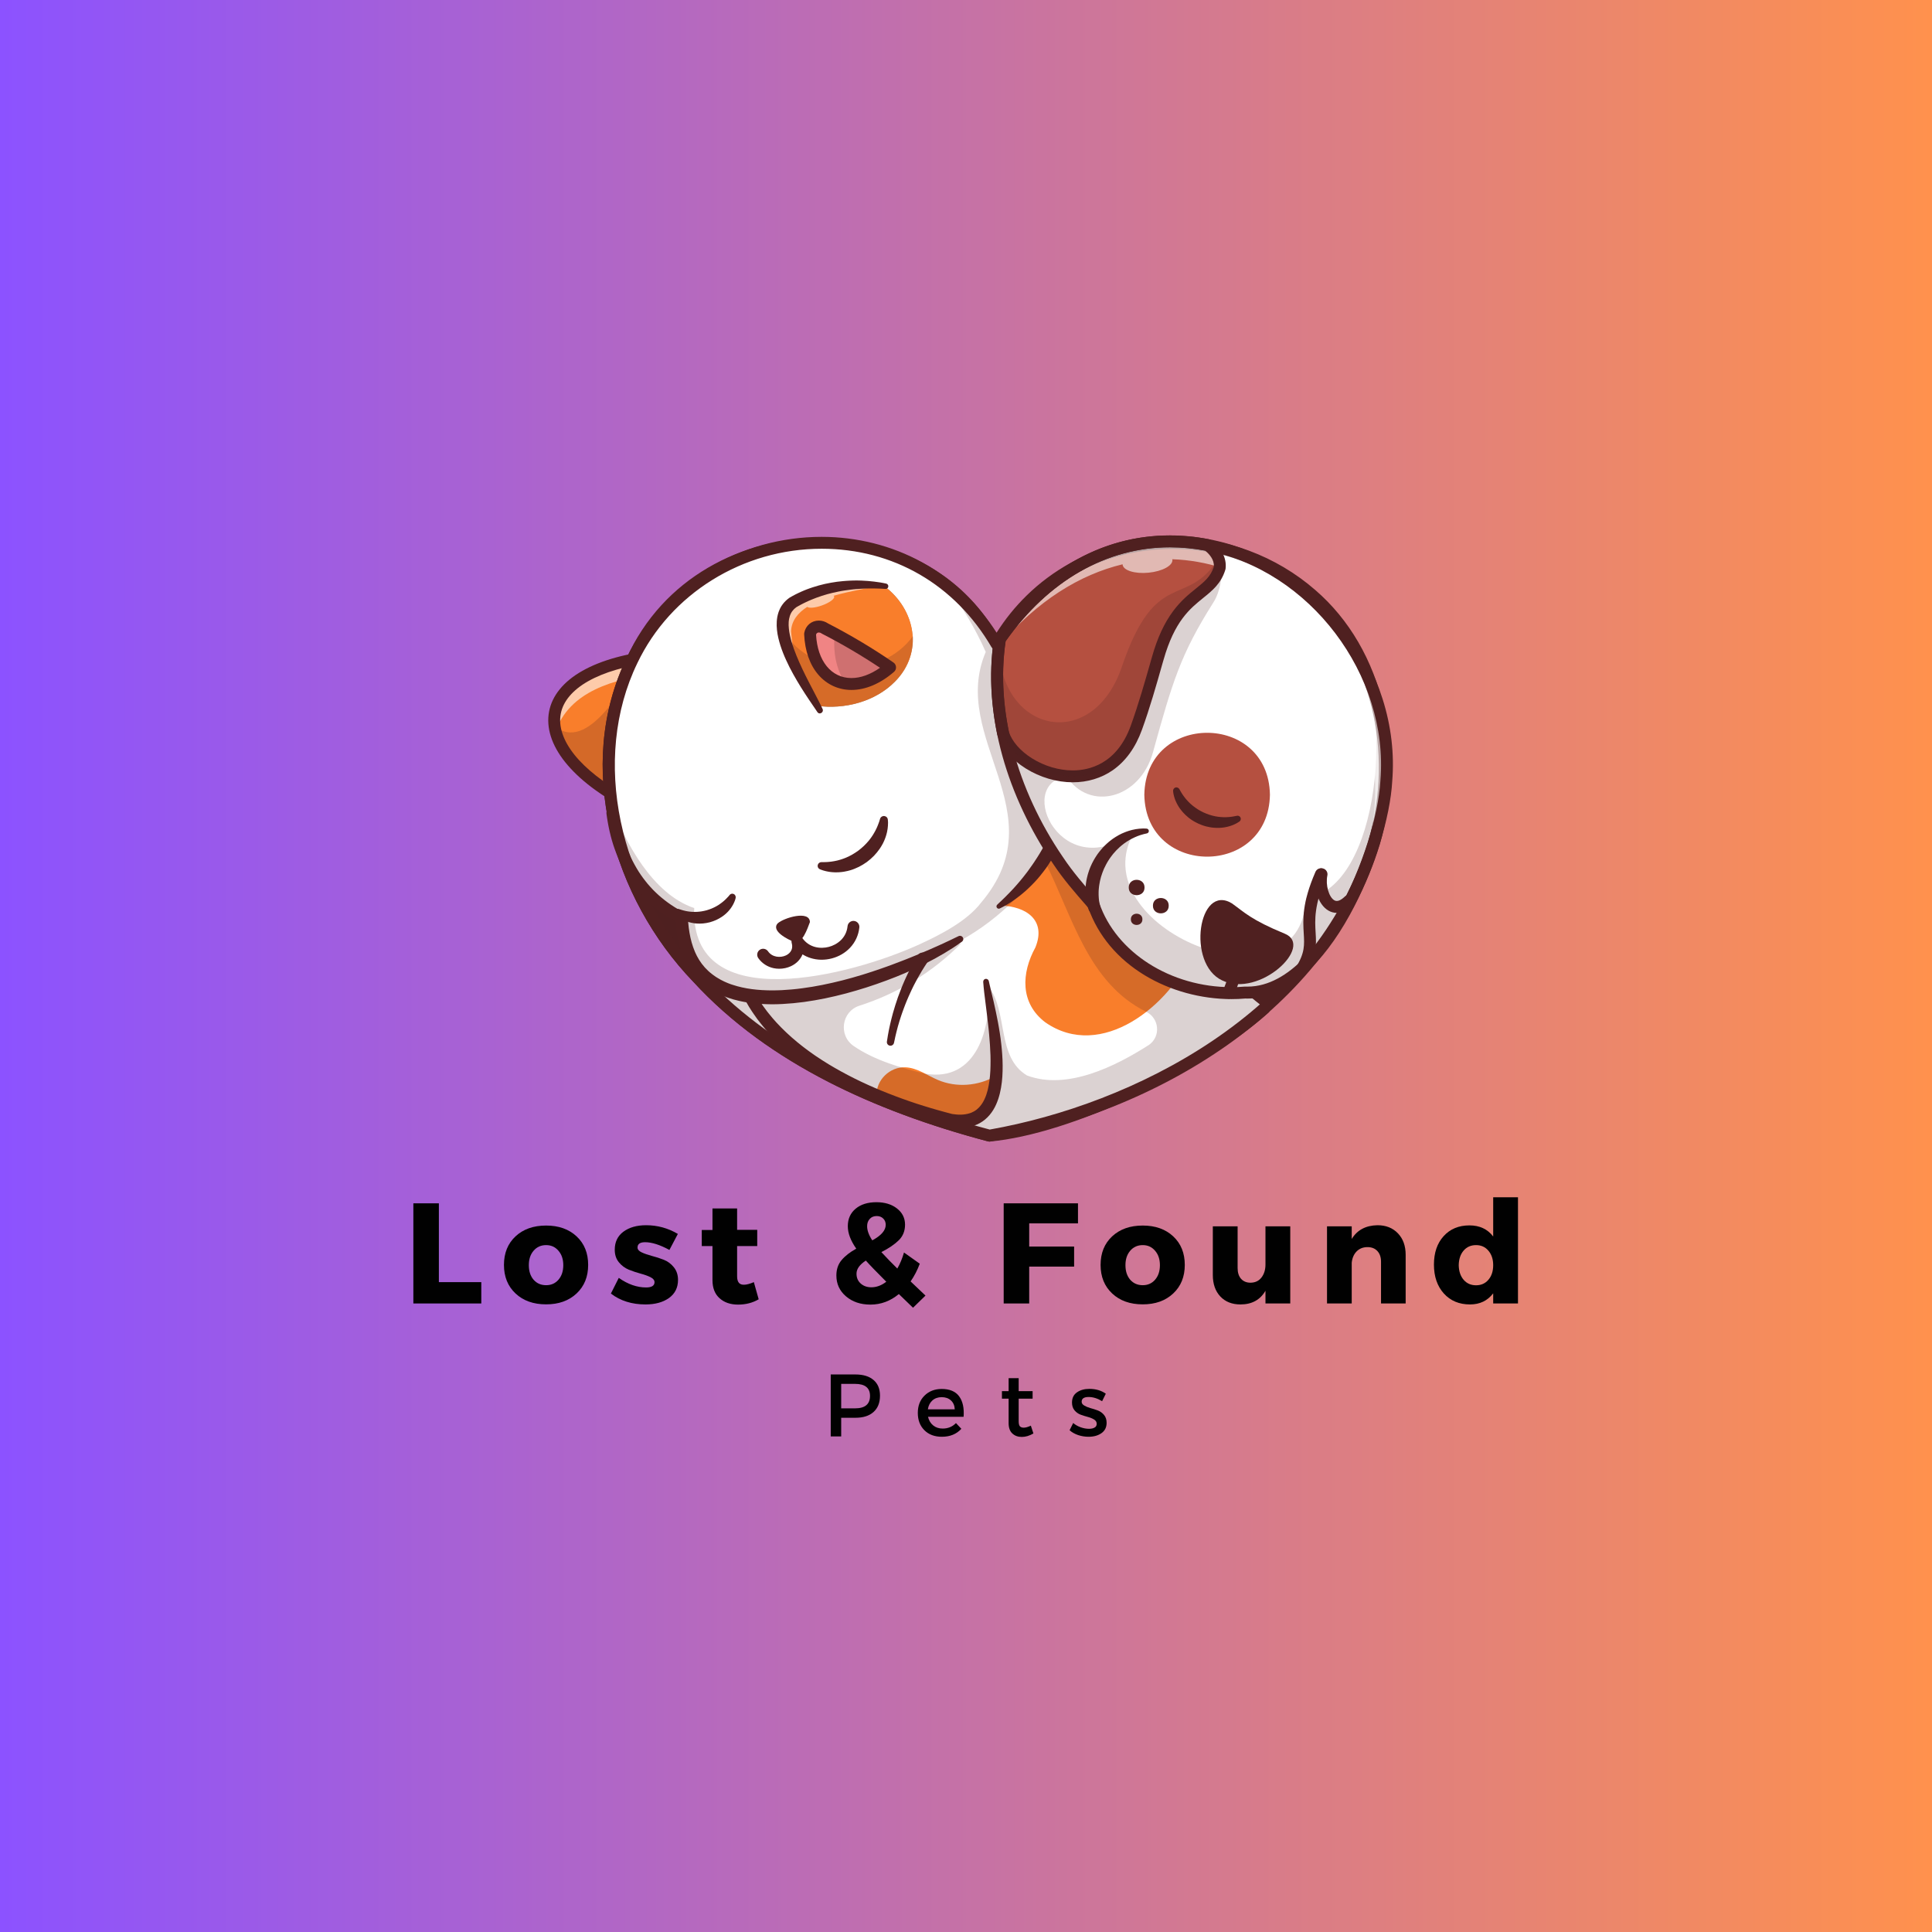 <svg xmlns="http://www.w3.org/2000/svg" xmlns:xlink="http://www.w3.org/1999/xlink" width="500" zoomAndPan="magnify" viewBox="0 0 375 375" height="500" preserveAspectRatio="xMidYMid meet" version="1.0"><defs><g/><linearGradient x1="0" gradientTransform="matrix(0.75, 0, 0, 0.75, 0, 0)" y1="0" x2="500" gradientUnits="userSpaceOnUse" y2="0" id="cfdf96713d"><stop stop-opacity="1" stop-color="rgb(54.9%, 32.199%, 100%)" offset="0"/><stop stop-opacity="1" stop-color="rgb(55.075%, 32.295%, 99.727%)" offset="0.004"/><stop stop-opacity="1" stop-color="rgb(55.252%, 32.393%, 99.454%)" offset="0.008"/><stop stop-opacity="1" stop-color="rgb(55.428%, 32.489%, 99.181%)" offset="0.012"/><stop stop-opacity="1" stop-color="rgb(55.605%, 32.585%, 98.909%)" offset="0.016"/><stop stop-opacity="1" stop-color="rgb(55.78%, 32.681%, 98.636%)" offset="0.02"/><stop stop-opacity="1" stop-color="rgb(55.956%, 32.777%, 98.363%)" offset="0.023"/><stop stop-opacity="1" stop-color="rgb(56.131%, 32.874%, 98.09%)" offset="0.027"/><stop stop-opacity="1" stop-color="rgb(56.308%, 32.971%, 97.818%)" offset="0.031"/><stop stop-opacity="1" stop-color="rgb(56.483%, 33.067%, 97.545%)" offset="0.035"/><stop stop-opacity="1" stop-color="rgb(56.66%, 33.163%, 97.273%)" offset="0.039"/><stop stop-opacity="1" stop-color="rgb(56.836%, 33.26%, 97%)" offset="0.043"/><stop stop-opacity="1" stop-color="rgb(57.013%, 33.357%, 96.727%)" offset="0.047"/><stop stop-opacity="1" stop-color="rgb(57.188%, 33.453%, 96.454%)" offset="0.051"/><stop stop-opacity="1" stop-color="rgb(57.365%, 33.55%, 96.182%)" offset="0.055"/><stop stop-opacity="1" stop-color="rgb(57.541%, 33.646%, 95.909%)" offset="0.059"/><stop stop-opacity="1" stop-color="rgb(57.718%, 33.743%, 95.636%)" offset="0.062"/><stop stop-opacity="1" stop-color="rgb(57.893%, 33.839%, 95.363%)" offset="0.066"/><stop stop-opacity="1" stop-color="rgb(58.07%, 33.936%, 95.091%)" offset="0.07"/><stop stop-opacity="1" stop-color="rgb(58.246%, 34.032%, 94.818%)" offset="0.074"/><stop stop-opacity="1" stop-color="rgb(58.423%, 34.129%, 94.547%)" offset="0.078"/><stop stop-opacity="1" stop-color="rgb(58.598%, 34.225%, 94.273%)" offset="0.082"/><stop stop-opacity="1" stop-color="rgb(58.775%, 34.322%, 94%)" offset="0.086"/><stop stop-opacity="1" stop-color="rgb(58.951%, 34.418%, 93.727%)" offset="0.09"/><stop stop-opacity="1" stop-color="rgb(59.128%, 34.515%, 93.456%)" offset="0.094"/><stop stop-opacity="1" stop-color="rgb(59.303%, 34.612%, 93.182%)" offset="0.098"/><stop stop-opacity="1" stop-color="rgb(59.48%, 34.708%, 92.911%)" offset="0.102"/><stop stop-opacity="1" stop-color="rgb(59.656%, 34.804%, 92.638%)" offset="0.105"/><stop stop-opacity="1" stop-color="rgb(59.833%, 34.901%, 92.365%)" offset="0.109"/><stop stop-opacity="1" stop-color="rgb(60.008%, 34.998%, 92.091%)" offset="0.113"/><stop stop-opacity="1" stop-color="rgb(60.184%, 35.094%, 91.82%)" offset="0.117"/><stop stop-opacity="1" stop-color="rgb(60.359%, 35.19%, 91.547%)" offset="0.121"/><stop stop-opacity="1" stop-color="rgb(60.536%, 35.287%, 91.273%)" offset="0.125"/><stop stop-opacity="1" stop-color="rgb(60.712%, 35.384%, 91%)" offset="0.129"/><stop stop-opacity="1" stop-color="rgb(60.889%, 35.48%, 90.729%)" offset="0.133"/><stop stop-opacity="1" stop-color="rgb(61.064%, 35.576%, 90.456%)" offset="0.137"/><stop stop-opacity="1" stop-color="rgb(61.241%, 35.672%, 90.184%)" offset="0.141"/><stop stop-opacity="1" stop-color="rgb(61.417%, 35.768%, 89.911%)" offset="0.145"/><stop stop-opacity="1" stop-color="rgb(61.594%, 35.866%, 89.638%)" offset="0.148"/><stop stop-opacity="1" stop-color="rgb(61.769%, 35.962%, 89.365%)" offset="0.152"/><stop stop-opacity="1" stop-color="rgb(61.946%, 36.058%, 89.093%)" offset="0.156"/><stop stop-opacity="1" stop-color="rgb(62.122%, 36.154%, 88.82%)" offset="0.16"/><stop stop-opacity="1" stop-color="rgb(62.299%, 36.252%, 88.548%)" offset="0.164"/><stop stop-opacity="1" stop-color="rgb(62.474%, 36.348%, 88.275%)" offset="0.168"/><stop stop-opacity="1" stop-color="rgb(62.651%, 36.444%, 88.002%)" offset="0.172"/><stop stop-opacity="1" stop-color="rgb(62.827%, 36.54%, 87.729%)" offset="0.176"/><stop stop-opacity="1" stop-color="rgb(63.004%, 36.638%, 87.457%)" offset="0.18"/><stop stop-opacity="1" stop-color="rgb(63.179%, 36.734%, 87.184%)" offset="0.184"/><stop stop-opacity="1" stop-color="rgb(63.356%, 36.83%, 86.911%)" offset="0.188"/><stop stop-opacity="1" stop-color="rgb(63.531%, 36.926%, 86.638%)" offset="0.191"/><stop stop-opacity="1" stop-color="rgb(63.708%, 37.024%, 86.366%)" offset="0.195"/><stop stop-opacity="1" stop-color="rgb(63.884%, 37.12%, 86.093%)" offset="0.199"/><stop stop-opacity="1" stop-color="rgb(64.059%, 37.216%, 85.822%)" offset="0.203"/><stop stop-opacity="1" stop-color="rgb(64.235%, 37.312%, 85.548%)" offset="0.207"/><stop stop-opacity="1" stop-color="rgb(64.412%, 37.41%, 85.275%)" offset="0.211"/><stop stop-opacity="1" stop-color="rgb(64.587%, 37.506%, 85.002%)" offset="0.215"/><stop stop-opacity="1" stop-color="rgb(64.764%, 37.602%, 84.731%)" offset="0.219"/><stop stop-opacity="1" stop-color="rgb(64.94%, 37.698%, 84.457%)" offset="0.223"/><stop stop-opacity="1" stop-color="rgb(65.117%, 37.796%, 84.186%)" offset="0.227"/><stop stop-opacity="1" stop-color="rgb(65.292%, 37.892%, 83.913%)" offset="0.23"/><stop stop-opacity="1" stop-color="rgb(65.469%, 37.988%, 83.64%)" offset="0.234"/><stop stop-opacity="1" stop-color="rgb(65.645%, 38.084%, 83.366%)" offset="0.238"/><stop stop-opacity="1" stop-color="rgb(65.822%, 38.181%, 83.095%)" offset="0.242"/><stop stop-opacity="1" stop-color="rgb(65.997%, 38.277%, 82.822%)" offset="0.246"/><stop stop-opacity="1" stop-color="rgb(66.174%, 38.374%, 82.549%)" offset="0.25"/><stop stop-opacity="1" stop-color="rgb(66.35%, 38.47%, 82.275%)" offset="0.254"/><stop stop-opacity="1" stop-color="rgb(66.527%, 38.567%, 82.004%)" offset="0.258"/><stop stop-opacity="1" stop-color="rgb(66.702%, 38.663%, 81.731%)" offset="0.262"/><stop stop-opacity="1" stop-color="rgb(66.879%, 38.76%, 81.459%)" offset="0.266"/><stop stop-opacity="1" stop-color="rgb(67.055%, 38.857%, 81.186%)" offset="0.27"/><stop stop-opacity="1" stop-color="rgb(67.232%, 38.953%, 80.913%)" offset="0.273"/><stop stop-opacity="1" stop-color="rgb(67.407%, 39.049%, 80.64%)" offset="0.277"/><stop stop-opacity="1" stop-color="rgb(67.584%, 39.146%, 80.368%)" offset="0.281"/><stop stop-opacity="1" stop-color="rgb(67.76%, 39.243%, 80.095%)" offset="0.285"/><stop stop-opacity="1" stop-color="rgb(67.937%, 39.339%, 79.823%)" offset="0.289"/><stop stop-opacity="1" stop-color="rgb(68.112%, 39.435%, 79.55%)" offset="0.293"/><stop stop-opacity="1" stop-color="rgb(68.288%, 39.532%, 79.277%)" offset="0.297"/><stop stop-opacity="1" stop-color="rgb(68.463%, 39.629%, 79.004%)" offset="0.301"/><stop stop-opacity="1" stop-color="rgb(68.64%, 39.725%, 78.732%)" offset="0.305"/><stop stop-opacity="1" stop-color="rgb(68.816%, 39.821%, 78.459%)" offset="0.309"/><stop stop-opacity="1" stop-color="rgb(68.993%, 39.919%, 78.186%)" offset="0.312"/><stop stop-opacity="1" stop-color="rgb(69.168%, 40.015%, 77.913%)" offset="0.316"/><stop stop-opacity="1" stop-color="rgb(69.345%, 40.111%, 77.641%)" offset="0.32"/><stop stop-opacity="1" stop-color="rgb(69.521%, 40.207%, 77.368%)" offset="0.324"/><stop stop-opacity="1" stop-color="rgb(69.698%, 40.305%, 77.097%)" offset="0.328"/><stop stop-opacity="1" stop-color="rgb(69.873%, 40.401%, 76.823%)" offset="0.332"/><stop stop-opacity="1" stop-color="rgb(70.05%, 40.497%, 76.55%)" offset="0.336"/><stop stop-opacity="1" stop-color="rgb(70.226%, 40.593%, 76.277%)" offset="0.34"/><stop stop-opacity="1" stop-color="rgb(70.403%, 40.691%, 76.006%)" offset="0.344"/><stop stop-opacity="1" stop-color="rgb(70.578%, 40.787%, 75.732%)" offset="0.348"/><stop stop-opacity="1" stop-color="rgb(70.755%, 40.883%, 75.461%)" offset="0.352"/><stop stop-opacity="1" stop-color="rgb(70.93%, 40.979%, 75.188%)" offset="0.355"/><stop stop-opacity="1" stop-color="rgb(71.107%, 41.075%, 74.915%)" offset="0.359"/><stop stop-opacity="1" stop-color="rgb(71.283%, 41.171%, 74.641%)" offset="0.363"/><stop stop-opacity="1" stop-color="rgb(71.46%, 41.269%, 74.37%)" offset="0.367"/><stop stop-opacity="1" stop-color="rgb(71.635%, 41.365%, 74.097%)" offset="0.371"/><stop stop-opacity="1" stop-color="rgb(71.812%, 41.461%, 73.824%)" offset="0.375"/><stop stop-opacity="1" stop-color="rgb(71.988%, 41.557%, 73.55%)" offset="0.379"/><stop stop-opacity="1" stop-color="rgb(72.163%, 41.655%, 73.279%)" offset="0.383"/><stop stop-opacity="1" stop-color="rgb(72.339%, 41.751%, 73.006%)" offset="0.387"/><stop stop-opacity="1" stop-color="rgb(72.516%, 41.847%, 72.734%)" offset="0.391"/><stop stop-opacity="1" stop-color="rgb(72.691%, 41.943%, 72.461%)" offset="0.395"/><stop stop-opacity="1" stop-color="rgb(72.868%, 42.041%, 72.188%)" offset="0.398"/><stop stop-opacity="1" stop-color="rgb(73.044%, 42.137%, 71.915%)" offset="0.402"/><stop stop-opacity="1" stop-color="rgb(73.221%, 42.233%, 71.643%)" offset="0.406"/><stop stop-opacity="1" stop-color="rgb(73.396%, 42.329%, 71.37%)" offset="0.41"/><stop stop-opacity="1" stop-color="rgb(73.573%, 42.427%, 71.098%)" offset="0.414"/><stop stop-opacity="1" stop-color="rgb(73.749%, 42.523%, 70.825%)" offset="0.418"/><stop stop-opacity="1" stop-color="rgb(73.926%, 42.619%, 70.552%)" offset="0.422"/><stop stop-opacity="1" stop-color="rgb(74.101%, 42.715%, 70.279%)" offset="0.426"/><stop stop-opacity="1" stop-color="rgb(74.278%, 42.813%, 70.007%)" offset="0.43"/><stop stop-opacity="1" stop-color="rgb(74.454%, 42.909%, 69.734%)" offset="0.434"/><stop stop-opacity="1" stop-color="rgb(74.631%, 43.005%, 69.461%)" offset="0.438"/><stop stop-opacity="1" stop-color="rgb(74.806%, 43.102%, 69.188%)" offset="0.441"/><stop stop-opacity="1" stop-color="rgb(74.983%, 43.199%, 68.916%)" offset="0.445"/><stop stop-opacity="1" stop-color="rgb(75.159%, 43.295%, 68.643%)" offset="0.449"/><stop stop-opacity="1" stop-color="rgb(75.336%, 43.391%, 68.372%)" offset="0.453"/><stop stop-opacity="1" stop-color="rgb(75.511%, 43.488%, 68.098%)" offset="0.457"/><stop stop-opacity="1" stop-color="rgb(75.688%, 43.584%, 67.825%)" offset="0.461"/><stop stop-opacity="1" stop-color="rgb(75.864%, 43.68%, 67.552%)" offset="0.465"/><stop stop-opacity="1" stop-color="rgb(76.039%, 43.777%, 67.281%)" offset="0.469"/><stop stop-opacity="1" stop-color="rgb(76.215%, 43.874%, 67.007%)" offset="0.473"/><stop stop-opacity="1" stop-color="rgb(76.392%, 43.97%, 66.736%)" offset="0.477"/><stop stop-opacity="1" stop-color="rgb(76.567%, 44.066%, 66.463%)" offset="0.48"/><stop stop-opacity="1" stop-color="rgb(76.744%, 44.164%, 66.19%)" offset="0.484"/><stop stop-opacity="1" stop-color="rgb(76.92%, 44.26%, 65.916%)" offset="0.488"/><stop stop-opacity="1" stop-color="rgb(77.097%, 44.356%, 65.645%)" offset="0.492"/><stop stop-opacity="1" stop-color="rgb(77.272%, 44.452%, 65.372%)" offset="0.496"/><stop stop-opacity="1" stop-color="rgb(77.449%, 44.55%, 65.099%)" offset="0.5"/><stop stop-opacity="1" stop-color="rgb(77.625%, 44.646%, 64.825%)" offset="0.504"/><stop stop-opacity="1" stop-color="rgb(77.802%, 44.742%, 64.554%)" offset="0.508"/><stop stop-opacity="1" stop-color="rgb(77.977%, 44.838%, 64.281%)" offset="0.512"/><stop stop-opacity="1" stop-color="rgb(78.154%, 44.936%, 64.009%)" offset="0.516"/><stop stop-opacity="1" stop-color="rgb(78.329%, 45.032%, 63.736%)" offset="0.52"/><stop stop-opacity="1" stop-color="rgb(78.506%, 45.128%, 63.463%)" offset="0.523"/><stop stop-opacity="1" stop-color="rgb(78.682%, 45.224%, 63.19%)" offset="0.527"/><stop stop-opacity="1" stop-color="rgb(78.859%, 45.322%, 62.918%)" offset="0.531"/><stop stop-opacity="1" stop-color="rgb(79.034%, 45.418%, 62.645%)" offset="0.535"/><stop stop-opacity="1" stop-color="rgb(79.211%, 45.514%, 62.373%)" offset="0.539"/><stop stop-opacity="1" stop-color="rgb(79.387%, 45.61%, 62.1%)" offset="0.543"/><stop stop-opacity="1" stop-color="rgb(79.564%, 45.708%, 61.827%)" offset="0.547"/><stop stop-opacity="1" stop-color="rgb(79.739%, 45.804%, 61.554%)" offset="0.551"/><stop stop-opacity="1" stop-color="rgb(79.916%, 45.9%, 61.282%)" offset="0.555"/><stop stop-opacity="1" stop-color="rgb(80.092%, 45.996%, 61.009%)" offset="0.559"/><stop stop-opacity="1" stop-color="rgb(80.267%, 46.092%, 60.736%)" offset="0.562"/><stop stop-opacity="1" stop-color="rgb(80.443%, 46.188%, 60.463%)" offset="0.566"/><stop stop-opacity="1" stop-color="rgb(80.62%, 46.286%, 60.191%)" offset="0.57"/><stop stop-opacity="1" stop-color="rgb(80.795%, 46.382%, 59.918%)" offset="0.574"/><stop stop-opacity="1" stop-color="rgb(80.972%, 46.478%, 59.647%)" offset="0.578"/><stop stop-opacity="1" stop-color="rgb(81.148%, 46.574%, 59.373%)" offset="0.582"/><stop stop-opacity="1" stop-color="rgb(81.325%, 46.672%, 59.1%)" offset="0.586"/><stop stop-opacity="1" stop-color="rgb(81.5%, 46.768%, 58.827%)" offset="0.59"/><stop stop-opacity="1" stop-color="rgb(81.677%, 46.864%, 58.556%)" offset="0.594"/><stop stop-opacity="1" stop-color="rgb(81.853%, 46.96%, 58.282%)" offset="0.598"/><stop stop-opacity="1" stop-color="rgb(82.03%, 47.058%, 58.011%)" offset="0.602"/><stop stop-opacity="1" stop-color="rgb(82.205%, 47.154%, 57.738%)" offset="0.605"/><stop stop-opacity="1" stop-color="rgb(82.382%, 47.25%, 57.465%)" offset="0.609"/><stop stop-opacity="1" stop-color="rgb(82.558%, 47.346%, 57.191%)" offset="0.613"/><stop stop-opacity="1" stop-color="rgb(82.735%, 47.444%, 56.92%)" offset="0.617"/><stop stop-opacity="1" stop-color="rgb(82.91%, 47.54%, 56.647%)" offset="0.621"/><stop stop-opacity="1" stop-color="rgb(83.087%, 47.636%, 56.374%)" offset="0.625"/><stop stop-opacity="1" stop-color="rgb(83.263%, 47.733%, 56.1%)" offset="0.629"/><stop stop-opacity="1" stop-color="rgb(83.44%, 47.83%, 55.829%)" offset="0.633"/><stop stop-opacity="1" stop-color="rgb(83.615%, 47.926%, 55.556%)" offset="0.637"/><stop stop-opacity="1" stop-color="rgb(83.792%, 48.022%, 55.284%)" offset="0.641"/><stop stop-opacity="1" stop-color="rgb(83.968%, 48.119%, 55.011%)" offset="0.645"/><stop stop-opacity="1" stop-color="rgb(84.143%, 48.216%, 54.738%)" offset="0.648"/><stop stop-opacity="1" stop-color="rgb(84.319%, 48.312%, 54.465%)" offset="0.652"/><stop stop-opacity="1" stop-color="rgb(84.496%, 48.409%, 54.193%)" offset="0.656"/><stop stop-opacity="1" stop-color="rgb(84.671%, 48.505%, 53.92%)" offset="0.66"/><stop stop-opacity="1" stop-color="rgb(84.848%, 48.602%, 53.648%)" offset="0.664"/><stop stop-opacity="1" stop-color="rgb(85.023%, 48.698%, 53.375%)" offset="0.668"/><stop stop-opacity="1" stop-color="rgb(85.201%, 48.795%, 53.102%)" offset="0.672"/><stop stop-opacity="1" stop-color="rgb(85.376%, 48.891%, 52.829%)" offset="0.676"/><stop stop-opacity="1" stop-color="rgb(85.553%, 48.987%, 52.557%)" offset="0.68"/><stop stop-opacity="1" stop-color="rgb(85.728%, 49.083%, 52.284%)" offset="0.684"/><stop stop-opacity="1" stop-color="rgb(85.905%, 49.181%, 52.011%)" offset="0.688"/><stop stop-opacity="1" stop-color="rgb(86.081%, 49.277%, 51.738%)" offset="0.691"/><stop stop-opacity="1" stop-color="rgb(86.258%, 49.373%, 51.466%)" offset="0.695"/><stop stop-opacity="1" stop-color="rgb(86.433%, 49.469%, 51.193%)" offset="0.699"/><stop stop-opacity="1" stop-color="rgb(86.61%, 49.567%, 50.922%)" offset="0.703"/><stop stop-opacity="1" stop-color="rgb(86.786%, 49.663%, 50.648%)" offset="0.707"/><stop stop-opacity="1" stop-color="rgb(86.963%, 49.759%, 50.375%)" offset="0.711"/><stop stop-opacity="1" stop-color="rgb(87.138%, 49.855%, 50.102%)" offset="0.715"/><stop stop-opacity="1" stop-color="rgb(87.315%, 49.953%, 49.831%)" offset="0.719"/><stop stop-opacity="1" stop-color="rgb(87.491%, 50.049%, 49.557%)" offset="0.723"/><stop stop-opacity="1" stop-color="rgb(87.668%, 50.145%, 49.286%)" offset="0.727"/><stop stop-opacity="1" stop-color="rgb(87.843%, 50.241%, 49.013%)" offset="0.73"/><stop stop-opacity="1" stop-color="rgb(88.019%, 50.339%, 48.74%)" offset="0.734"/><stop stop-opacity="1" stop-color="rgb(88.194%, 50.435%, 48.466%)" offset="0.738"/><stop stop-opacity="1" stop-color="rgb(88.371%, 50.531%, 48.195%)" offset="0.742"/><stop stop-opacity="1" stop-color="rgb(88.547%, 50.627%, 47.922%)" offset="0.746"/><stop stop-opacity="1" stop-color="rgb(88.724%, 50.725%, 47.649%)" offset="0.75"/><stop stop-opacity="1" stop-color="rgb(88.899%, 50.821%, 47.375%)" offset="0.754"/><stop stop-opacity="1" stop-color="rgb(89.076%, 50.917%, 47.104%)" offset="0.758"/><stop stop-opacity="1" stop-color="rgb(89.252%, 51.013%, 46.831%)" offset="0.762"/><stop stop-opacity="1" stop-color="rgb(89.429%, 51.111%, 46.559%)" offset="0.766"/><stop stop-opacity="1" stop-color="rgb(89.604%, 51.207%, 46.286%)" offset="0.77"/><stop stop-opacity="1" stop-color="rgb(89.781%, 51.303%, 46.013%)" offset="0.773"/><stop stop-opacity="1" stop-color="rgb(89.957%, 51.399%, 45.74%)" offset="0.777"/><stop stop-opacity="1" stop-color="rgb(90.134%, 51.495%, 45.468%)" offset="0.781"/><stop stop-opacity="1" stop-color="rgb(90.309%, 51.591%, 45.195%)" offset="0.785"/><stop stop-opacity="1" stop-color="rgb(90.486%, 51.689%, 44.923%)" offset="0.789"/><stop stop-opacity="1" stop-color="rgb(90.662%, 51.785%, 44.65%)" offset="0.793"/><stop stop-opacity="1" stop-color="rgb(90.839%, 51.881%, 44.377%)" offset="0.797"/><stop stop-opacity="1" stop-color="rgb(91.014%, 51.978%, 44.104%)" offset="0.801"/><stop stop-opacity="1" stop-color="rgb(91.191%, 52.075%, 43.832%)" offset="0.805"/><stop stop-opacity="1" stop-color="rgb(91.367%, 52.171%, 43.559%)" offset="0.809"/><stop stop-opacity="1" stop-color="rgb(91.544%, 52.267%, 43.286%)" offset="0.812"/><stop stop-opacity="1" stop-color="rgb(91.719%, 52.364%, 43.013%)" offset="0.816"/><stop stop-opacity="1" stop-color="rgb(91.896%, 52.461%, 42.741%)" offset="0.82"/><stop stop-opacity="1" stop-color="rgb(92.072%, 52.557%, 42.468%)" offset="0.824"/><stop stop-opacity="1" stop-color="rgb(92.247%, 52.654%, 42.197%)" offset="0.828"/><stop stop-opacity="1" stop-color="rgb(92.422%, 52.75%, 41.924%)" offset="0.832"/><stop stop-opacity="1" stop-color="rgb(92.599%, 52.847%, 41.65%)" offset="0.836"/><stop stop-opacity="1" stop-color="rgb(92.775%, 52.943%, 41.377%)" offset="0.84"/><stop stop-opacity="1" stop-color="rgb(92.952%, 53.04%, 41.106%)" offset="0.844"/><stop stop-opacity="1" stop-color="rgb(93.127%, 53.136%, 40.833%)" offset="0.848"/><stop stop-opacity="1" stop-color="rgb(93.304%, 53.233%, 40.561%)" offset="0.852"/><stop stop-opacity="1" stop-color="rgb(93.48%, 53.329%, 40.288%)" offset="0.855"/><stop stop-opacity="1" stop-color="rgb(93.657%, 53.426%, 40.015%)" offset="0.859"/><stop stop-opacity="1" stop-color="rgb(93.832%, 53.522%, 39.742%)" offset="0.863"/><stop stop-opacity="1" stop-color="rgb(94.009%, 53.619%, 39.47%)" offset="0.867"/><stop stop-opacity="1" stop-color="rgb(94.185%, 53.716%, 39.197%)" offset="0.871"/><stop stop-opacity="1" stop-color="rgb(94.362%, 53.812%, 38.924%)" offset="0.875"/><stop stop-opacity="1" stop-color="rgb(94.537%, 53.908%, 38.651%)" offset="0.879"/><stop stop-opacity="1" stop-color="rgb(94.714%, 54.005%, 38.379%)" offset="0.883"/><stop stop-opacity="1" stop-color="rgb(94.89%, 54.102%, 38.106%)" offset="0.887"/><stop stop-opacity="1" stop-color="rgb(95.067%, 54.198%, 37.834%)" offset="0.891"/><stop stop-opacity="1" stop-color="rgb(95.242%, 54.294%, 37.561%)" offset="0.895"/><stop stop-opacity="1" stop-color="rgb(95.419%, 54.39%, 37.288%)" offset="0.898"/><stop stop-opacity="1" stop-color="rgb(95.595%, 54.486%, 37.015%)" offset="0.902"/><stop stop-opacity="1" stop-color="rgb(95.772%, 54.584%, 36.743%)" offset="0.906"/><stop stop-opacity="1" stop-color="rgb(95.947%, 54.68%, 36.47%)" offset="0.91"/><stop stop-opacity="1" stop-color="rgb(96.123%, 54.776%, 36.198%)" offset="0.914"/><stop stop-opacity="1" stop-color="rgb(96.298%, 54.872%, 35.925%)" offset="0.918"/><stop stop-opacity="1" stop-color="rgb(96.475%, 54.97%, 35.652%)" offset="0.922"/><stop stop-opacity="1" stop-color="rgb(96.651%, 55.066%, 35.379%)" offset="0.926"/><stop stop-opacity="1" stop-color="rgb(96.828%, 55.162%, 35.107%)" offset="0.93"/><stop stop-opacity="1" stop-color="rgb(97.003%, 55.258%, 34.834%)" offset="0.934"/><stop stop-opacity="1" stop-color="rgb(97.18%, 55.356%, 34.561%)" offset="0.938"/><stop stop-opacity="1" stop-color="rgb(97.356%, 55.452%, 34.288%)" offset="0.941"/><stop stop-opacity="1" stop-color="rgb(97.533%, 55.548%, 34.016%)" offset="0.945"/><stop stop-opacity="1" stop-color="rgb(97.708%, 55.644%, 33.743%)" offset="0.949"/><stop stop-opacity="1" stop-color="rgb(97.885%, 55.742%, 33.472%)" offset="0.953"/><stop stop-opacity="1" stop-color="rgb(98.061%, 55.838%, 33.199%)" offset="0.957"/><stop stop-opacity="1" stop-color="rgb(98.238%, 55.934%, 32.925%)" offset="0.961"/><stop stop-opacity="1" stop-color="rgb(98.413%, 56.03%, 32.652%)" offset="0.965"/><stop stop-opacity="1" stop-color="rgb(98.59%, 56.128%, 32.381%)" offset="0.969"/><stop stop-opacity="1" stop-color="rgb(98.766%, 56.224%, 32.108%)" offset="0.973"/><stop stop-opacity="1" stop-color="rgb(98.943%, 56.32%, 31.836%)" offset="0.977"/><stop stop-opacity="1" stop-color="rgb(99.118%, 56.416%, 31.563%)" offset="0.98"/><stop stop-opacity="1" stop-color="rgb(99.295%, 56.514%, 31.29%)" offset="0.984"/><stop stop-opacity="1" stop-color="rgb(99.471%, 56.61%, 31.017%)" offset="0.988"/><stop stop-opacity="1" stop-color="rgb(99.648%, 56.706%, 30.745%)" offset="0.992"/><stop stop-opacity="1" stop-color="rgb(99.823%, 56.802%, 30.472%)" offset="0.996"/><stop stop-opacity="1" stop-color="rgb(99.998%, 56.898%, 30.199%)" offset="1"/></linearGradient></defs><rect x="-37.5" width="450" fill="#ffffff" y="-37.5" height="450" fill-opacity="1"/><rect x="-37.5" fill="url(#cfdf96713d)" width="450" y="-37.5" height="450"/><path fill="#f97e2b" d="M 128.086 127.258 C 125.547 136.762 123.645 146.434 122.422 156.195 C 121.164 155.52 119.762 154.695 118.336 153.766 C 98.723 141 107.582 129.336 128.086 127.258 Z M 128.086 127.258 " fill-opacity="1" fill-rule="nonzero"/><path fill="#4f2020" d="M 128.086 127.258 C 125.547 136.762 123.645 146.434 122.422 156.195 C 121.164 155.52 119.762 154.695 118.336 153.766 C 113.555 150.586 108.262 146.219 107.414 140.73 C 114.113 146.723 121.398 132.34 124.785 127.789 C 125.934 127.578 127.047 127.402 128.086 127.258 Z M 128.086 127.258 " fill-opacity="0.212" fill-rule="nonzero"/><path fill="#4f2020" d="M 186.066 218.758 C 184.832 218.758 183.457 218.578 181.938 218.219 C 178.805 217.488 175.48 216.121 172.547 214.914 C 171.559 214.512 170.625 214.125 169.75 213.785 C 169.328 213.621 169.039 213.227 169.016 212.773 C 168.914 211.031 169.605 209.277 170.91 207.969 C 172.254 206.625 174.051 205.91 175.863 206.008 C 176.496 206.043 176.988 206.586 176.953 207.227 C 176.918 207.859 176.371 208.352 175.734 208.316 C 174.59 208.254 173.422 208.719 172.547 209.602 C 171.891 210.266 171.473 211.086 171.352 211.934 C 172.016 212.199 172.707 212.48 173.43 212.773 C 178.988 215.059 185.91 217.902 189.469 215.59 C 191.129 214.512 192.023 212.234 192.117 208.824 C 192.133 208.199 192.645 207.703 193.27 207.703 C 193.281 207.703 193.293 207.703 193.305 207.703 C 193.938 207.723 194.441 208.254 194.422 208.895 C 194.359 211.02 194.012 212.832 193.391 214.262 C 192.773 215.676 191.879 216.777 190.719 217.527 C 189.461 218.352 187.922 218.758 186.066 218.758 Z M 186.066 218.758 " fill-opacity="1" fill-rule="nonzero"/><path fill="#ffffff" d="M 128.086 127.258 C 127.777 128.402 127.484 129.539 127.195 130.688 C 119.383 131.828 110.434 134.039 107.746 142.238 C 104.551 131.922 119.449 128.414 128.086 127.258 Z M 128.086 127.258 " fill-opacity="0.6" fill-rule="nonzero"/><path fill="#4f2020" d="M 122.438 157.348 C 122.254 157.348 122.074 157.301 121.906 157.215 C 116.473 154.387 112.375 151.266 109.703 147.938 C 107.055 144.633 105.977 141.23 106.578 138.098 C 107.172 134.996 109.398 132.273 113.012 130.227 C 116.715 128.125 121.75 126.742 127.984 126.113 C 128.359 126.07 128.734 126.223 128.977 126.512 C 129.227 126.797 129.312 127.191 129.215 127.555 C 126.695 136.973 124.797 146.66 123.578 156.332 C 123.535 156.707 123.305 157.035 122.969 157.207 C 122.809 157.301 122.621 157.348 122.438 157.348 Z M 126.555 128.598 C 121.41 129.254 117.242 130.477 114.148 132.23 C 111.141 133.938 109.305 136.121 108.844 138.535 C 108.375 140.988 109.293 143.738 111.504 146.504 C 113.695 149.242 117.137 151.949 121.508 154.387 C 122.668 145.719 124.363 137.059 126.555 128.598 Z M 126.555 128.598 " fill-opacity="1" fill-rule="nonzero"/><path fill="#4f2020" d="M 266.562 164.008 C 256.949 195.5 225.133 212.695 194.82 220.43 C 192.492 220.621 190.148 220.332 187.93 219.57 C 168.574 213.023 149.062 205.102 135.473 189.879 C 135.473 189.879 135.473 189.875 135.465 189.875 C 127.207 180.93 120.945 169.996 118.875 157.945 C 118.633 156.562 118.453 155.16 118.324 153.766 C 117.543 145.07 118.867 136.113 122.645 128.219 C 135.801 100.594 176.594 96.211 193.426 125.027 C 193.426 125.023 193.43 125.016 193.43 125.016 C 206.484 102.215 237.016 99.324 255.328 116.129 C 268.27 127.965 271.465 147.652 266.562 164.008 Z M 266.562 164.008 " fill-opacity="1" fill-rule="nonzero"/><path fill="#4f2020" d="M 192.059 221.582 C 191.961 221.582 191.863 221.57 191.762 221.543 C 180.211 218.496 169.805 214.621 160.844 210.027 C 155.77 207.426 151.043 204.539 146.812 201.445 C 142.266 198.125 138.156 194.477 134.59 190.594 C 126.699 182.41 120.961 171.902 118.434 161 C 117.113 155.316 116.688 149.652 117.156 144.168 C 117.652 138.359 119.156 132.824 121.625 127.727 C 123.355 123.922 125.629 120.469 128.383 117.465 C 130.996 114.617 134.047 112.164 137.445 110.18 C 143.895 106.414 151.406 104.422 159.184 104.422 C 164.559 104.422 169.957 105.414 174.801 107.289 C 179.906 109.27 184.336 112.148 187.957 115.844 C 194.586 122.605 198.043 131.703 197.977 142.176 C 201.414 144.699 203.719 148.281 204.664 152.566 C 205.5 156.355 205.277 160.578 204.008 164.824 C 211.055 169.09 218.195 173.797 225.238 178.812 C 232.152 183.73 239.203 189.113 246.18 194.797 C 246.441 195.008 246.598 195.324 246.605 195.66 C 246.613 195.996 246.473 196.316 246.227 196.547 C 240.316 201.871 231.094 207.691 220.918 212.516 C 210.109 217.637 199.895 220.855 192.16 221.57 C 192.133 221.578 192.094 221.582 192.059 221.582 Z M 159.184 106.73 C 143.453 106.73 129.867 115.145 123.723 128.691 C 123.719 128.703 123.719 128.707 123.711 128.719 C 114.738 147.242 119.898 172.035 136.262 189.004 C 136.27 189.008 136.273 189.016 136.281 189.027 C 148.715 202.566 167.512 212.734 192.148 219.266 C 208.016 217.719 231.883 205.805 243.66 195.734 C 229.773 184.5 215.773 174.613 202.035 166.34 C 201.574 166.062 201.367 165.496 201.535 164.988 C 203.836 158.059 203.633 148.828 196.16 143.727 C 195.836 143.508 195.645 143.141 195.656 142.754 C 195.852 132.652 192.621 123.91 186.309 117.473 C 179.621 110.641 169.738 106.73 159.184 106.73 Z M 159.184 106.73 " fill-opacity="1" fill-rule="nonzero"/><path fill="#ffffff" d="M 245.438 195.695 C 233.652 206.301 208.293 218.918 192.059 220.43 C 171.18 214.938 150.047 205.695 135.477 189.875 C 135.473 189.875 135.473 189.867 135.473 189.867 L 135.473 189.863 C 133.371 186.66 132.602 182.277 132.34 178.176 C 124.422 174.387 119.934 166.375 118.879 157.934 C 118.809 157.555 118.734 157.074 118.684 156.695 C 117.277 147.09 118.457 137.004 122.652 128.211 C 139.453 92.332 197.641 100.328 196.797 142.77 C 204.199 147.816 205.391 157 202.617 165.348 C 217.613 174.375 231.855 184.637 245.438 195.695 Z M 245.438 195.695 " fill-opacity="1" fill-rule="nonzero"/><path fill="#8c8c8c" d="M 173.707 132.289 C 169.883 136.199 163.918 137.742 158.547 136.992 C 156.059 132.359 148.254 120.949 153.883 116.965 C 159.273 113.77 165.988 113 171.629 113.77 C 177.672 118.215 179.312 126.742 173.707 132.289 Z M 173.707 132.289 " fill-opacity="1" fill-rule="nonzero"/><path fill="#f97e2b" d="M 231.484 184.805 C 227.188 195.113 213.785 206.027 202.883 198.43 C 197.957 194.68 198.242 188.863 200.969 183.895 C 203.121 178.613 199.215 175.902 194.176 175.77 C 197.641 172.84 200.641 169.402 203.066 165.602 C 212.832 171.516 222.281 177.941 231.484 184.805 Z M 231.484 184.805 " fill-opacity="1" fill-rule="nonzero"/><path fill="#f97e2b" d="M 193.246 208.863 C 192.824 223.566 178.641 216.004 170.148 212.711 C 169.973 209.66 172.758 206.996 175.777 207.168 C 178.043 207.266 179.969 208.742 182.059 209.625 C 185.629 211.141 189.871 210.809 193.246 208.863 Z M 193.246 208.863 " fill-opacity="1" fill-rule="nonzero"/><path fill="#4f2020" d="M 206.086 162.578 C 206.086 162.578 206.062 162.648 206.02 162.77 C 205.977 162.895 205.91 163.082 205.824 163.312 C 205.801 163.371 205.777 163.434 205.754 163.496 C 205.746 163.531 205.734 163.559 205.723 163.594 C 205.715 163.613 205.711 163.629 205.703 163.645 C 205.699 163.664 205.688 163.68 205.68 163.699 C 205.617 163.844 205.555 163.996 205.48 164.164 C 205.402 164.332 205.328 164.512 205.242 164.695 C 205.156 164.879 205.062 165.066 204.965 165.266 C 204.914 165.363 204.867 165.469 204.816 165.566 C 204.766 165.672 204.711 165.773 204.652 165.879 C 204.539 166.086 204.418 166.301 204.297 166.52 C 204.234 166.629 204.168 166.738 204.105 166.852 C 204.035 166.965 203.969 167.074 203.898 167.188 C 203.828 167.297 203.754 167.414 203.684 167.527 C 203.609 167.645 203.539 167.758 203.465 167.875 C 203.156 168.328 202.836 168.805 202.473 169.254 C 202.133 169.719 201.742 170.164 201.367 170.613 C 201.172 170.832 200.969 171.047 200.773 171.262 C 200.578 171.48 200.367 171.68 200.168 171.883 C 199.762 172.297 199.344 172.672 198.934 173.043 C 198.727 173.223 198.516 173.395 198.316 173.562 C 198.211 173.648 198.113 173.73 198.016 173.809 C 197.918 173.891 197.812 173.965 197.711 174.039 C 197.508 174.191 197.316 174.34 197.129 174.48 C 197.035 174.547 196.938 174.613 196.844 174.68 C 196.754 174.746 196.66 174.809 196.566 174.871 C 196.383 174.992 196.215 175.113 196.051 175.219 C 195.883 175.32 195.719 175.418 195.566 175.512 C 195.414 175.605 195.27 175.691 195.137 175.766 C 195.004 175.84 194.879 175.902 194.77 175.969 C 194.543 176.09 194.363 176.176 194.25 176.238 C 194.129 176.301 194.066 176.332 194.066 176.332 C 193.848 176.441 193.574 176.355 193.465 176.133 C 193.371 175.957 193.414 175.742 193.551 175.609 L 193.562 175.598 C 193.562 175.598 193.613 175.547 193.707 175.461 C 193.805 175.367 193.945 175.234 194.121 175.066 C 194.211 174.98 194.312 174.895 194.418 174.789 C 194.52 174.688 194.637 174.578 194.758 174.457 C 194.879 174.336 195.012 174.215 195.145 174.082 C 195.277 173.949 195.414 173.805 195.566 173.652 C 195.707 173.504 195.863 173.359 196.02 173.191 C 196.172 173.023 196.332 172.863 196.492 172.691 C 196.574 172.605 196.656 172.52 196.742 172.43 C 196.82 172.34 196.902 172.246 196.984 172.156 C 197.145 171.969 197.316 171.785 197.484 171.59 C 197.652 171.395 197.82 171.191 197.992 170.996 C 198.164 170.797 198.328 170.586 198.5 170.379 C 198.668 170.172 198.84 169.961 199 169.742 C 199.168 169.531 199.332 169.312 199.496 169.098 C 199.816 168.652 200.137 168.219 200.434 167.777 C 200.508 167.668 200.582 167.559 200.656 167.449 C 200.73 167.336 200.809 167.227 200.875 167.117 C 201.02 166.898 201.16 166.68 201.297 166.473 C 201.438 166.258 201.559 166.039 201.691 165.84 C 201.754 165.734 201.816 165.629 201.879 165.531 C 201.945 165.43 201.996 165.324 202.059 165.227 C 202.176 165.023 202.289 164.828 202.398 164.645 C 202.508 164.453 202.605 164.27 202.703 164.09 C 202.805 163.91 202.895 163.746 202.988 163.582 C 203.074 163.422 203.148 163.27 203.223 163.129 C 203.297 162.984 203.367 162.852 203.438 162.73 C 203.441 162.711 203.453 162.699 203.461 162.684 C 203.465 162.664 203.477 162.648 203.484 162.637 C 203.5 162.602 203.512 162.574 203.531 162.543 C 203.559 162.48 203.586 162.422 203.617 162.371 C 203.727 162.152 203.816 161.98 203.875 161.859 C 203.938 161.742 203.969 161.68 203.969 161.68 C 204.27 161.113 204.965 160.902 205.531 161.195 C 206.039 161.449 206.27 162.047 206.086 162.578 Z M 206.086 162.578 " fill-opacity="1" fill-rule="nonzero"/><path fill="#ffa86e" d="M 172.75 129.551 C 168.699 126.77 164.473 124.242 160.102 122.004 C 158.988 121.207 157.477 121.652 157.211 123.07 C 157.637 132.531 165.453 135.812 172.75 129.551 Z M 172.75 129.551 " fill-opacity="1" fill-rule="nonzero"/><path fill="#4f2020" d="M 241.672 192.66 C 229.551 183.023 216.926 174.023 203.703 166 C 203.438 165.445 203.168 164.898 202.906 164.344 C 205.387 156.184 203.852 147.617 196.805 142.766 C 196.809 139.391 196.418 135.965 195.652 132.602 C 195.773 140.254 196.875 147.906 198.84 155.301 C 194.895 146.641 194.688 137.215 194.309 127.887 C 192.652 122.035 187.535 116.969 183.586 113.613 C 186.672 117.551 189.273 121.902 191.332 126.543 C 184.16 143.348 205.242 157.727 190.426 175.207 C 187.699 178.781 182.57 181.414 178.48 183.293 C 165.477 189.258 133.934 197.668 134.746 176.254 C 126.555 173.492 121.484 163.445 118.684 156.691 C 118.734 157.07 118.816 157.551 118.879 157.93 C 120.68 169.969 127.379 180.906 135.473 189.855 L 135.473 189.863 C 135.473 189.867 135.473 189.867 135.477 189.867 C 150.043 205.691 171.184 214.938 192.059 220.422 C 208.234 218.934 233.664 206.301 245.438 195.695 C 244.184 194.672 242.926 193.664 241.672 192.66 Z M 223.008 202.82 C 216.453 207.012 207.098 211.656 199.344 208.75 C 193.355 205.16 195.75 196.371 191.793 191.363 C 192.508 199.34 189.641 210.148 179.57 208.398 C 175.02 207.34 169.727 205.812 165.676 203.016 C 162.684 200.945 163.359 196.316 166.82 195.203 C 174.234 192.84 181.082 188.668 186.543 183.121 C 185.629 183.367 184.727 183.633 183.816 183.91 C 191.504 180.301 198.16 174.457 202.883 167.359 C 208.156 177.812 211.152 190.809 222.504 196.395 C 225.043 197.68 225.332 201.188 223.008 202.82 Z M 223.008 202.82 " fill-opacity="0.2" fill-rule="nonzero"/><path fill="#ffffff" d="M 269.078 151.562 C 267.895 165.094 261.793 178.039 252.766 188.121 C 250.109 191.324 245.875 192.238 241.57 192.586 C 229.543 193.582 216.449 187.59 212.301 175.816 C 210.086 172.922 207.348 170.203 205.312 166.969 C 197.012 154.574 191.301 138.461 194.34 123.645 C 203.801 110.035 218.594 102.605 234.387 105.797 L 234.391 105.797 C 255.695 108.766 270.82 130.363 269.078 151.562 Z M 269.078 151.562 " fill-opacity="1" fill-rule="nonzero"/><path fill="#4f2020" d="M 269.078 151.562 C 266.547 173.035 253.371 200.984 227.945 190.836 C 220.891 188.469 214.539 182.527 212.188 175.484 C 200.832 164.016 188.039 137.285 195.645 121.855 C 192.699 135.457 202.613 146.012 213.195 133.07 C 217.805 126.93 220.07 118.844 226.234 114.273 C 229.402 111.973 234.137 110.18 234.664 105.797 C 238.168 107.695 237.344 114.219 235.48 116.992 C 229.109 127.086 227.582 132.34 223.785 146.031 C 221.27 155.109 211.449 157.531 207.008 150.691 C 196.809 152.227 206.258 172.309 220.301 161.223 C 208.957 180.016 252.566 197.621 253.504 174.348 C 267.844 172.398 271.066 136.883 262.273 124.547 C 267.203 132.219 269.777 142.098 269.078 151.562 Z M 269.078 151.562 " fill-opacity="0.2" fill-rule="nonzero"/><path fill="#b55040" d="M 236.723 110.219 C 234.941 116.098 228.445 114.648 224.719 127.727 C 223.426 132.266 222.152 136.801 220.551 141.242 C 214.965 156.691 197.18 150.344 194.672 142.316 C 193.512 136.672 193.176 130.953 193.867 125.418 C 202.781 108.211 221.074 103.066 234.379 105.797 C 235.82 106.891 236.922 108.398 236.723 110.219 Z M 236.723 110.219 " fill-opacity="1" fill-rule="nonzero"/><path fill="#4f2020" d="M 192.059 221.578 C 191.961 221.578 191.863 221.566 191.762 221.535 C 180.211 218.484 169.805 214.613 160.848 210.023 C 155.773 207.422 151.051 204.531 146.816 201.441 C 142.273 198.117 138.16 194.473 134.598 190.59 C 126.707 182.406 120.969 171.895 118.441 160.992 C 117.121 155.312 116.691 149.648 117.16 144.16 C 117.656 138.348 119.16 132.816 121.629 127.711 C 125.086 120.457 130.574 114.426 137.52 110.266 C 144.141 106.305 151.738 104.203 159.484 104.203 C 166.371 104.203 173.105 105.91 178.973 109.137 C 182.062 110.836 184.922 112.961 187.473 115.453 C 189.699 117.625 191.699 120.09 193.441 122.801 C 195.109 120.164 197.059 117.754 199.246 115.613 C 201.777 113.133 204.637 111.004 207.75 109.293 C 213.75 105.98 220.629 104.234 227.645 104.234 C 237.859 104.234 247.691 107.895 255.316 114.539 C 261.887 120.215 266.488 128.121 268.617 137.395 C 269.609 141.711 270.035 146.207 269.891 150.762 C 269.746 155.266 269.043 159.699 267.805 163.945 C 267.805 163.953 267.805 163.957 267.797 163.957 C 265.414 171.762 261.535 179.141 256.258 185.891 C 251.367 192.148 245.285 197.863 238.188 202.871 C 231.535 207.559 224.09 211.574 216.051 214.793 C 208.367 217.875 200.363 220.148 192.254 221.559 C 192.191 221.57 192.129 221.578 192.059 221.578 Z M 159.484 106.512 C 144.176 106.512 130.137 115.227 123.711 128.707 C 123.711 128.707 123.711 128.715 123.707 128.715 C 114.738 147.234 119.898 172.027 136.262 188.996 C 136.27 189.004 136.273 189.008 136.281 189.02 C 148.703 202.547 167.488 212.719 192.105 219.246 C 219.656 214.391 255.328 196.855 265.582 163.293 C 270.723 145.695 265.984 126.805 253.801 116.281 C 246.586 109.996 237.297 106.539 227.637 106.539 C 213.664 106.539 201.258 113.664 194.445 125.598 C 194.242 125.957 193.863 126.18 193.449 126.18 C 193.449 126.18 193.441 126.18 193.441 126.18 C 193.031 126.18 192.652 125.961 192.445 125.609 C 185.367 113.469 173.355 106.512 159.484 106.512 Z M 159.484 106.512 " fill-opacity="1" fill-rule="nonzero"/><path fill="#f97e2b" d="M 173.723 132.289 C 169.898 136.199 163.934 137.742 158.566 136.992 C 156.18 132.734 148.242 120.562 153.898 116.965 C 159.32 113.773 165.863 113 171.641 113.77 C 177.727 118.32 179.336 126.648 173.723 132.289 Z M 173.723 132.289 " fill-opacity="1" fill-rule="nonzero"/><path fill="#ffffff" d="M 161.906 115.77 C 162.062 116.215 161 116.996 159.535 117.516 C 158.23 117.984 157.043 118.09 156.684 117.793 C 154.867 118.961 153.617 120.488 153.543 122.559 C 153.762 124.867 154.055 127.168 154.438 129.453 C 153.121 125.73 149.645 119.859 153.906 116.965 C 159 113.941 165.273 113.098 170.699 113.652 C 168.531 114.176 165.066 114.691 161.812 115.637 C 161.859 115.676 161.887 115.723 161.906 115.77 Z M 161.906 115.77 " fill-opacity="0.6" fill-rule="nonzero"/><path fill="#4f2020" d="M 173.723 132.289 C 169.898 136.199 163.934 137.742 158.566 136.992 C 155.793 132.492 153.227 127.82 152.125 122.641 C 157.66 131.348 171.168 131.801 177.23 123.43 C 177.355 126.652 175.988 129.949 173.723 132.289 Z M 173.723 132.289 " fill-opacity="0.2" fill-rule="nonzero"/><path fill="#b55040" d="M 222.113 154.254 C 222.391 138.23 246.223 138.23 246.492 154.254 C 246.223 170.285 222.383 170.281 222.113 154.254 Z M 222.113 154.254 " fill-opacity="1" fill-rule="nonzero"/><path fill="#4f2020" d="M 158.668 138.238 L 158.266 137.637 L 157.855 137.035 L 157.039 135.832 C 156.766 135.426 156.496 135.02 156.23 134.609 C 155.965 134.199 155.699 133.785 155.441 133.367 C 155.18 132.953 154.926 132.531 154.68 132.105 C 154.426 131.68 154.184 131.25 153.945 130.82 C 153.703 130.387 153.473 129.949 153.246 129.504 C 153.023 129.059 152.805 128.609 152.598 128.152 C 152.387 127.699 152.191 127.238 152.004 126.766 C 151.816 126.289 151.645 125.816 151.488 125.328 C 151.332 124.836 151.195 124.34 151.074 123.832 C 150.957 123.324 150.859 122.801 150.809 122.266 C 150.75 121.727 150.734 121.18 150.77 120.613 C 150.773 120.477 150.789 120.332 150.809 120.188 C 150.824 120.043 150.848 119.906 150.871 119.762 C 150.93 119.473 150.992 119.191 151.09 118.902 C 151.113 118.832 151.137 118.758 151.164 118.688 L 151.254 118.477 L 151.293 118.371 L 151.34 118.266 L 151.438 118.059 C 151.473 117.988 151.512 117.926 151.547 117.859 C 151.586 117.793 151.621 117.727 151.66 117.66 C 151.75 117.535 151.828 117.402 151.922 117.281 C 152.289 116.785 152.746 116.363 153.238 116.023 L 153.258 116.004 C 153.277 115.996 153.293 115.984 153.312 115.973 L 153.848 115.672 L 154.391 115.383 C 154.574 115.289 154.754 115.203 154.938 115.113 C 155.121 115.023 155.309 114.945 155.492 114.859 C 155.676 114.777 155.867 114.695 156.051 114.617 C 156.242 114.535 156.426 114.465 156.617 114.391 C 156.805 114.316 156.996 114.254 157.188 114.184 C 157.379 114.113 157.574 114.051 157.766 113.988 C 158.152 113.859 158.535 113.746 158.93 113.637 C 159.32 113.527 159.715 113.434 160.105 113.34 C 160.496 113.254 160.895 113.172 161.289 113.105 C 161.688 113.035 162.082 112.973 162.48 112.918 C 162.879 112.867 163.277 112.82 163.676 112.789 C 163.879 112.77 164.074 112.754 164.277 112.742 C 164.477 112.723 164.672 112.719 164.875 112.707 C 165.078 112.695 165.273 112.688 165.477 112.684 C 165.676 112.676 165.875 112.676 166.074 112.672 C 166.277 112.664 166.473 112.672 166.676 112.676 C 166.875 112.676 167.074 112.688 167.273 112.695 C 167.672 112.707 168.07 112.734 168.469 112.766 C 168.867 112.793 169.258 112.84 169.656 112.887 C 170.051 112.938 170.445 112.988 170.84 113.051 C 171.035 113.086 171.23 113.121 171.426 113.156 C 171.625 113.191 171.812 113.238 172.012 113.277 C 172.293 113.336 172.473 113.613 172.414 113.895 C 172.363 114.152 172.125 114.328 171.871 114.309 L 171.859 114.309 L 171.289 114.273 C 171.098 114.266 170.91 114.254 170.719 114.246 L 170.148 114.23 C 169.957 114.223 169.766 114.219 169.574 114.219 C 169.195 114.211 168.816 114.219 168.434 114.223 C 168.055 114.23 167.672 114.246 167.297 114.266 C 166.918 114.281 166.543 114.309 166.16 114.344 C 165.973 114.363 165.785 114.379 165.598 114.395 C 165.406 114.418 165.223 114.438 165.031 114.461 C 164.656 114.508 164.281 114.559 163.914 114.617 C 163.727 114.645 163.539 114.672 163.352 114.707 C 163.168 114.742 162.984 114.77 162.801 114.812 C 162.43 114.883 162.062 114.961 161.699 115.047 C 161.336 115.137 160.973 115.227 160.605 115.324 C 160.242 115.422 159.887 115.531 159.535 115.648 C 159.176 115.762 158.824 115.883 158.48 116.012 C 158.305 116.082 158.133 116.137 157.961 116.215 C 157.785 116.281 157.613 116.352 157.445 116.422 C 157.273 116.496 157.105 116.566 156.934 116.641 C 156.766 116.723 156.598 116.797 156.434 116.871 C 156.266 116.953 156.098 117.031 155.938 117.113 L 155.445 117.367 L 154.961 117.633 L 154.48 117.91 L 154.559 117.863 C 154.25 118.082 153.996 118.336 153.785 118.625 C 153.727 118.695 153.688 118.773 153.633 118.844 C 153.613 118.879 153.59 118.926 153.57 118.961 C 153.547 119 153.523 119.035 153.508 119.074 L 153.449 119.195 L 153.422 119.258 L 153.398 119.324 L 153.348 119.449 C 153.328 119.488 153.316 119.535 153.301 119.582 C 153.242 119.762 153.203 119.945 153.16 120.137 C 153.145 120.234 153.133 120.332 153.117 120.43 C 153.109 120.527 153.094 120.633 153.086 120.73 C 153.059 121.133 153.07 121.562 153.117 121.992 C 153.156 122.426 153.227 122.863 153.324 123.301 C 153.414 123.742 153.531 124.184 153.656 124.625 C 153.785 125.062 153.934 125.508 154.09 125.945 C 154.246 126.383 154.414 126.82 154.594 127.258 C 154.77 127.699 154.957 128.129 155.145 128.562 C 155.34 128.996 155.539 129.43 155.738 129.859 C 155.941 130.293 156.156 130.723 156.367 131.152 C 156.582 131.586 156.801 132.012 157.02 132.441 C 157.457 133.301 157.906 134.152 158.359 135.012 C 158.582 135.445 158.809 135.879 159.027 136.309 C 159.137 136.531 159.246 136.75 159.355 136.969 C 159.465 137.188 159.574 137.418 159.672 137.637 C 159.805 137.926 159.672 138.266 159.383 138.398 C 159.125 138.555 158.824 138.469 158.668 138.238 Z M 158.668 138.238 " fill-opacity="1" fill-rule="nonzero"/><path fill="#f08484" d="M 172.766 129.555 C 160.164 140.008 154.293 122.102 158.703 121.594 C 163.738 123.285 168.262 126.719 172.766 129.555 Z M 172.766 129.555 " fill-opacity="1" fill-rule="nonzero"/><path fill="#4f2020" d="M 165.262 133.918 C 162.758 133.918 160.48 132.871 158.848 130.973 C 157.18 129.047 156.23 126.332 156.086 123.117 C 156.078 123.031 156.086 122.938 156.102 122.852 C 156.367 121.418 157.512 120.453 158.941 120.453 C 159.57 120.453 160.18 120.645 160.719 121.008 C 165.094 123.258 169.367 125.805 173.422 128.594 C 173.719 128.793 173.902 129.121 173.918 129.48 C 173.938 129.84 173.793 130.184 173.52 130.414 C 170.855 132.711 168 133.918 165.262 133.918 Z M 158.395 123.176 C 158.668 128.305 161.355 131.609 165.262 131.609 C 167.055 131.609 168.945 130.922 170.809 129.617 C 167.207 127.219 163.445 125.004 159.598 123.031 C 159.547 123.008 159.5 122.98 159.453 122.945 C 159.246 122.801 159.062 122.766 158.941 122.766 C 158.746 122.766 158.496 122.84 158.395 123.176 Z M 158.395 123.176 " fill-opacity="1" fill-rule="nonzero"/><path fill="#4f2020" d="M 238.469 193.848 C 238.332 193.848 238.191 193.824 238.055 193.77 C 237.461 193.539 237.164 192.867 237.398 192.273 C 237.77 191.312 238.125 190.398 238.621 188.898 C 238.82 188.293 239.473 187.973 240.078 188.172 C 240.684 188.375 241.008 189.027 240.805 189.633 C 240.328 191.074 239.992 191.945 239.543 193.105 C 239.367 193.57 238.93 193.848 238.469 193.848 Z M 238.469 193.848 " fill-opacity="1" fill-rule="nonzero"/><path fill="#4f2020" d="M 151.254 188.035 C 150.902 188.035 150.543 188 150.195 187.93 C 148.961 187.676 147.891 186.98 147.18 185.965 C 146.816 185.438 146.945 184.723 147.469 184.359 C 147.992 183.996 148.707 184.125 149.074 184.648 C 149.898 185.836 151.477 185.945 152.543 185.445 C 153.023 185.219 154.086 184.539 153.668 183.035 C 153.52 182.492 153.777 181.922 154.285 181.684 C 154.793 181.441 155.398 181.602 155.723 182.062 C 157.066 183.973 159.258 184.211 160.859 183.793 C 162.465 183.379 164.27 182.105 164.508 179.781 C 164.57 179.145 165.141 178.684 165.77 178.754 C 166.402 178.816 166.863 179.387 166.797 180.016 C 166.641 181.516 166.016 182.879 164.984 183.969 C 164.043 184.961 162.816 185.676 161.438 186.031 C 160.059 186.391 158.641 186.367 157.336 185.957 C 156.777 185.785 156.254 185.543 155.77 185.242 C 155.375 186.219 154.602 187.031 153.52 187.539 C 152.816 187.863 152.035 188.035 151.254 188.035 Z M 151.254 188.035 " fill-opacity="1" fill-rule="nonzero"/><path fill="#4f2020" d="M 186.711 182.781 C 186.164 183.176 185.586 183.574 185.012 183.949 C 184.434 184.324 183.844 184.688 183.258 185.039 C 182.074 185.746 180.863 186.402 179.633 187.02 C 178.406 187.641 177.16 188.227 175.898 188.773 C 175.578 188.91 175.262 189.043 174.945 189.176 C 174.629 189.309 174.312 189.441 173.992 189.57 C 173.355 189.824 172.715 190.07 172.066 190.312 C 170.777 190.793 169.477 191.242 168.164 191.664 C 166.848 192.082 165.527 192.469 164.195 192.828 C 162.863 193.18 161.512 193.504 160.156 193.781 C 158.801 194.062 157.434 194.293 156.059 194.484 C 154.68 194.672 153.289 194.801 151.887 194.875 L 151.363 194.898 C 151.188 194.906 151.012 194.91 150.836 194.918 L 150.312 194.926 L 149.516 194.926 L 149.25 194.922 L 148.719 194.91 C 148.367 194.895 148.016 194.887 147.66 194.859 C 146.949 194.816 146.246 194.742 145.535 194.645 L 145.008 194.57 L 144.477 194.477 C 144.297 194.449 144.125 194.41 143.945 194.375 C 143.766 194.34 143.594 194.305 143.414 194.258 C 142.711 194.102 142.012 193.902 141.32 193.664 L 141.062 193.57 L 140.934 193.527 L 140.809 193.473 L 140.293 193.273 L 139.785 193.055 C 139.699 193.02 139.621 192.977 139.531 192.938 L 139.285 192.816 L 139.156 192.754 L 139.094 192.723 L 139.043 192.699 L 139.012 192.684 L 138.789 192.562 L 138.68 192.504 L 138.621 192.477 L 138.559 192.441 L 138.305 192.297 C 138.133 192.199 137.98 192.102 137.82 192.004 L 137.699 191.93 L 137.582 191.852 L 137.352 191.699 C 136.734 191.277 136.148 190.805 135.605 190.277 C 134.52 189.23 133.621 187.977 132.969 186.637 C 132.887 186.473 132.809 186.305 132.734 186.133 L 132.625 185.879 C 132.59 185.789 132.547 185.703 132.52 185.625 C 132.383 185.277 132.262 184.93 132.148 184.586 C 131.926 183.887 131.754 183.176 131.613 182.469 C 131.477 181.758 131.379 181.051 131.312 180.34 C 131.246 179.629 131.211 178.922 131.199 178.219 L 131.832 179.203 L 131.094 178.816 C 130.852 178.684 130.609 178.547 130.367 178.406 C 130.125 178.27 129.891 178.117 129.652 177.973 C 129.418 177.824 129.188 177.668 128.949 177.52 C 128.719 177.363 128.492 177.203 128.262 177.039 C 128.039 176.879 127.82 176.707 127.594 176.539 C 127.375 176.363 127.16 176.188 126.941 176.012 C 126.73 175.836 126.52 175.648 126.309 175.465 C 126.102 175.281 125.898 175.086 125.691 174.895 C 125.488 174.699 125.293 174.504 125.098 174.305 L 124.52 173.695 C 124.336 173.488 124.152 173.273 123.965 173.066 C 123.789 172.848 123.609 172.633 123.434 172.414 C 123.27 172.188 123.09 171.969 122.93 171.746 L 122.688 171.406 C 122.605 171.289 122.523 171.18 122.445 171.059 L 122.211 170.711 L 122.098 170.539 C 122.059 170.48 122.023 170.426 121.988 170.359 C 121.688 169.887 121.406 169.41 121.141 168.918 C 121.008 168.672 120.875 168.43 120.746 168.18 C 120.621 167.934 120.492 167.684 120.383 167.43 C 120.27 167.176 120.148 166.93 120.043 166.668 L 119.883 166.289 C 119.824 166.16 119.777 166.027 119.727 165.902 L 119.578 165.516 C 119.523 165.387 119.48 165.254 119.434 165.121 L 119.289 164.73 C 119.242 164.598 119.203 164.465 119.156 164.34 L 119.023 163.945 C 118.984 163.812 118.941 163.68 118.902 163.547 L 118.781 163.148 C 118.742 163.016 118.707 162.883 118.672 162.754 L 118.562 162.355 C 118.527 162.223 118.492 162.09 118.465 161.949 L 118.367 161.547 C 118.332 161.414 118.309 161.273 118.273 161.145 C 118.215 160.871 118.152 160.605 118.105 160.336 C 118.055 160.062 117.996 159.793 117.957 159.523 C 117.91 159.25 117.863 158.98 117.824 158.707 L 117.766 158.301 L 117.738 158.098 C 117.742 158.121 117.73 158.047 117.742 158.145 L 117.742 158.137 L 117.738 158.102 L 117.73 158.062 L 117.727 158.027 C 117.719 157.98 117.719 157.945 117.715 157.918 L 117.707 157.805 L 117.707 157.797 C 117.68 157.164 118.176 156.621 118.816 156.598 C 119.449 156.57 119.992 157.066 120.016 157.703 L 120.016 157.711 L 120.02 157.797 C 120.02 157.797 120.02 157.797 120.02 157.785 L 120.016 157.758 L 120.016 157.746 C 120.016 157.738 120.016 157.746 120.016 157.746 L 120.027 157.809 L 120.055 158 L 120.113 158.379 C 120.148 158.633 120.195 158.887 120.234 159.141 C 120.273 159.395 120.328 159.648 120.371 159.902 C 120.418 160.156 120.477 160.406 120.527 160.656 C 120.559 160.785 120.582 160.91 120.613 161.031 L 120.707 161.406 C 120.734 161.535 120.766 161.656 120.801 161.781 L 120.902 162.152 C 120.938 162.273 120.969 162.398 121.008 162.52 L 121.117 162.891 C 121.156 163.012 121.191 163.137 121.227 163.258 L 121.348 163.625 C 121.387 163.746 121.43 163.867 121.469 163.988 L 121.602 164.344 C 121.648 164.465 121.688 164.586 121.734 164.703 L 121.871 165.059 C 121.918 165.18 121.965 165.297 122.016 165.418 L 122.168 165.77 C 122.266 166.004 122.375 166.234 122.477 166.469 C 122.582 166.699 122.699 166.922 122.812 167.152 C 122.922 167.383 123.051 167.602 123.172 167.828 C 123.414 168.273 123.672 168.711 123.941 169.137 C 123.977 169.191 124.008 169.246 124.047 169.301 L 124.152 169.453 L 124.363 169.773 C 124.434 169.875 124.508 169.98 124.582 170.082 L 124.801 170.395 C 124.953 170.602 125.109 170.797 125.266 171 C 125.418 171.195 125.586 171.395 125.742 171.59 C 125.91 171.781 126.078 171.969 126.246 172.16 L 126.762 172.715 L 127.301 173.25 C 127.484 173.422 127.668 173.598 127.859 173.766 C 128.051 173.93 128.238 174.098 128.438 174.262 C 128.633 174.414 128.828 174.582 129.031 174.738 C 129.23 174.887 129.434 175.043 129.637 175.195 C 129.844 175.34 130.051 175.488 130.258 175.633 C 130.473 175.77 130.68 175.914 130.898 176.047 C 131.117 176.18 131.332 176.312 131.551 176.445 L 132.215 176.82 L 132.887 177.18 C 133.27 177.379 133.5 177.762 133.516 178.164 C 133.594 179.469 133.742 180.762 134.02 182 C 134.156 182.625 134.324 183.23 134.531 183.824 C 134.637 184.117 134.746 184.406 134.867 184.695 C 134.895 184.766 134.926 184.84 134.961 184.906 L 135.059 185.117 C 135.121 185.254 135.195 185.395 135.258 185.531 C 135.82 186.621 136.551 187.598 137.434 188.422 L 137.516 188.496 L 137.602 188.57 L 137.77 188.723 C 137.883 188.82 138 188.91 138.121 189.008 C 138.242 189.102 138.363 189.195 138.484 189.285 C 138.609 189.371 138.73 189.465 138.859 189.547 L 139.047 189.672 L 139.145 189.734 L 139.246 189.793 C 139.379 189.875 139.508 189.957 139.637 190.023 L 139.828 190.133 L 139.871 190.164 L 139.93 190.191 L 140.047 190.25 L 140.27 190.363 L 140.461 190.457 L 140.668 190.555 C 140.738 190.59 140.809 190.617 140.883 190.652 L 141.309 190.832 L 141.746 191 L 141.855 191.039 L 141.965 191.074 L 142.191 191.148 C 142.785 191.344 143.398 191.52 144.02 191.652 C 145.262 191.93 146.547 192.09 147.84 192.172 C 148.16 192.195 148.488 192.199 148.812 192.215 L 149.305 192.227 L 149.547 192.234 L 149.793 192.234 C 150.445 192.238 151.102 192.215 151.762 192.188 C 153.074 192.117 154.391 192.004 155.699 191.824 C 157.016 191.652 158.324 191.434 159.625 191.172 C 160.93 190.906 162.234 190.617 163.527 190.285 C 164.816 189.957 166.105 189.586 167.383 189.199 C 168.664 188.809 169.934 188.387 171.195 187.941 L 172.141 187.609 L 173.09 187.262 C 173.719 187.023 174.344 186.793 174.969 186.547 C 175.281 186.426 175.59 186.305 175.91 186.184 L 176.844 185.809 C 177.156 185.68 177.465 185.559 177.777 185.426 L 178.246 185.238 L 178.707 185.039 C 179.945 184.523 181.176 183.984 182.398 183.43 C 183.008 183.156 183.621 182.871 184.227 182.582 C 184.836 182.297 185.43 182.008 186.047 181.707 C 186.371 181.551 186.758 181.684 186.914 182.008 C 187.059 182.262 186.965 182.594 186.711 182.781 Z M 186.711 182.781 " fill-opacity="1" fill-rule="nonzero"/><path fill="#4f2020" d="M 191.93 190.434 L 192.039 190.93 L 192.156 191.426 L 192.391 192.426 C 192.555 193.086 192.711 193.758 192.867 194.426 C 193.02 195.094 193.172 195.77 193.309 196.445 C 193.449 197.121 193.586 197.801 193.715 198.48 C 193.777 198.82 193.836 199.16 193.898 199.508 C 193.957 199.848 194.008 200.195 194.066 200.535 C 194.176 201.223 194.262 201.914 194.34 202.605 C 194.422 203.297 194.484 203.996 194.531 204.699 C 194.586 205.402 194.605 206.105 194.613 206.816 C 194.617 207.527 194.602 208.242 194.555 208.957 C 194.508 209.672 194.43 210.398 194.301 211.121 C 194.176 211.84 194.008 212.566 193.766 213.293 C 193.523 214.016 193.223 214.734 192.801 215.418 C 192.387 216.098 191.855 216.75 191.211 217.285 C 190.57 217.828 189.809 218.238 189.023 218.504 C 188.238 218.77 187.434 218.895 186.648 218.922 C 185.863 218.953 185.098 218.895 184.352 218.785 C 184.316 218.781 184.281 218.773 184.25 218.762 L 184.238 218.762 L 182.801 218.395 L 181.371 218.008 C 180.898 217.875 180.418 217.742 179.945 217.602 C 179.473 217.457 179 217.32 178.527 217.176 C 178.055 217.027 177.582 216.883 177.113 216.73 C 176.648 216.574 176.176 216.426 175.707 216.266 C 175.238 216.102 174.773 215.941 174.305 215.781 L 172.91 215.273 C 172.449 215.098 171.98 214.922 171.52 214.742 L 170.141 214.188 L 168.77 213.609 L 167.406 213.012 C 166.957 212.805 166.508 212.59 166.059 212.383 C 165.609 212.168 165.164 211.945 164.719 211.73 C 164.496 211.621 164.277 211.504 164.055 211.391 L 163.395 211.051 C 163.176 210.941 162.953 210.82 162.734 210.699 L 162.078 210.34 C 161.207 209.855 160.348 209.355 159.5 208.828 C 158.652 208.305 157.809 207.762 156.992 207.191 L 156.68 206.977 C 156.574 206.91 156.477 206.832 156.375 206.758 L 155.762 206.32 C 155.352 206.031 154.961 205.719 154.562 205.414 L 154.262 205.184 C 154.164 205.109 154.066 205.027 153.969 204.945 L 153.387 204.469 L 153.098 204.23 C 153 204.152 152.906 204.066 152.816 203.984 L 152.25 203.488 L 151.969 203.238 C 151.875 203.16 151.781 203.066 151.691 202.98 L 151.145 202.461 L 150.867 202.203 C 150.773 202.113 150.688 202.023 150.602 201.938 L 149.805 201.129 L 149.551 200.852 L 149.039 200.293 C 148.949 200.199 148.863 200.109 148.785 200.008 L 148.535 199.723 L 148.047 199.145 C 147.879 198.953 147.727 198.754 147.574 198.551 L 147.105 197.949 L 146.988 197.801 C 146.949 197.75 146.914 197.695 146.879 197.645 L 146.66 197.332 L 146.223 196.711 C 146.148 196.605 146.078 196.504 146.008 196.395 L 145.801 196.074 L 145.391 195.434 C 145.133 195.004 144.887 194.559 144.633 194.121 C 144.312 193.566 144.5 192.863 145.051 192.547 C 145.594 192.234 146.281 192.406 146.609 192.934 L 146.645 192.988 C 146.891 193.387 147.133 193.793 147.383 194.188 L 147.781 194.773 L 147.977 195.066 C 148.039 195.164 148.109 195.262 148.18 195.355 L 148.598 195.918 L 148.809 196.203 C 148.84 196.25 148.875 196.293 148.91 196.34 L 149.02 196.48 L 149.465 197.027 C 149.613 197.211 149.758 197.395 149.914 197.57 L 150.383 198.102 L 150.613 198.367 C 150.691 198.453 150.773 198.539 150.855 198.625 L 151.344 199.137 L 151.586 199.391 L 151.84 199.641 L 152.348 200.137 C 152.434 200.219 152.516 200.305 152.602 200.383 L 152.863 200.625 L 153.387 201.105 C 153.473 201.188 153.559 201.266 153.652 201.344 L 153.922 201.574 L 154.465 202.035 C 154.559 202.109 154.645 202.191 154.734 202.266 L 155.566 202.934 C 155.66 203.008 155.75 203.082 155.844 203.152 L 156.125 203.367 L 156.695 203.793 C 156.797 203.863 156.887 203.938 156.984 204.008 L 157.273 204.215 L 157.855 204.629 C 157.953 204.699 158.047 204.77 158.148 204.836 L 158.449 205.039 C 159.242 205.574 160.043 206.09 160.859 206.586 C 161.68 207.082 162.512 207.559 163.348 208.016 L 163.98 208.355 C 164.195 208.473 164.402 208.586 164.617 208.695 L 165.258 209.023 C 165.469 209.137 165.684 209.25 165.895 209.348 C 166.328 209.555 166.754 209.773 167.188 209.977 C 167.625 210.18 168.059 210.387 168.496 210.582 L 169.816 211.164 L 171.152 211.727 L 172.488 212.262 L 173.84 212.781 L 175.195 213.281 C 175.648 213.445 176.105 213.598 176.555 213.762 C 177.012 213.918 177.465 214.066 177.926 214.223 C 178.383 214.371 178.844 214.516 179.305 214.66 C 179.766 214.805 180.23 214.945 180.691 215.082 C 181.152 215.219 181.617 215.352 182.078 215.484 L 183.477 215.871 L 184.879 216.242 L 184.762 216.219 C 185.375 216.316 185.98 216.367 186.562 216.352 C 187.145 216.332 187.711 216.246 188.223 216.078 C 188.285 216.059 188.355 216.039 188.414 216.016 L 188.598 215.941 C 188.723 215.895 188.832 215.824 188.953 215.77 C 189.02 215.738 189.07 215.703 189.129 215.672 L 189.297 215.566 C 189.348 215.527 189.398 215.484 189.457 215.453 L 189.539 215.395 L 189.578 215.363 L 189.617 215.328 C 190.027 214.996 190.387 214.574 190.691 214.094 C 190.996 213.617 191.238 213.07 191.441 212.492 C 191.641 211.914 191.793 211.305 191.906 210.68 C 192.023 210.059 192.105 209.41 192.16 208.766 C 192.219 208.113 192.25 207.457 192.258 206.797 C 192.277 206.137 192.266 205.473 192.25 204.805 C 192.23 204.133 192.191 203.465 192.148 202.797 C 192.109 202.125 192.051 201.453 191.988 200.777 C 191.961 200.441 191.926 200.102 191.891 199.766 C 191.855 199.434 191.82 199.094 191.781 198.758 C 191.707 198.082 191.625 197.406 191.543 196.734 L 191.289 194.695 C 191.203 194.016 191.117 193.336 191.035 192.648 C 190.996 192.309 190.961 191.961 190.926 191.617 C 190.91 191.445 190.895 191.27 190.883 191.098 C 190.875 191.012 190.863 190.918 190.859 190.832 L 190.84 190.574 C 190.824 190.266 191.055 190.008 191.359 189.988 C 191.637 189.984 191.875 190.176 191.93 190.434 Z M 191.93 190.434 " fill-opacity="1" fill-rule="nonzero"/><path fill="#ffffff" d="M 269.078 151.562 C 268.742 158.742 265.82 166.98 262.77 173.344 C 276.473 140.223 254.156 109.48 227.539 108.547 C 227.551 108.582 227.559 108.621 227.562 108.652 C 227.672 109.781 225.598 110.902 222.93 111.16 C 220.262 111.422 218.012 110.715 217.895 109.59 C 217.895 109.57 217.895 109.547 217.895 109.527 C 209.648 111.512 201.344 116.547 193.879 125.391 C 201.297 110.438 218.715 102.645 234.379 105.797 L 234.387 105.797 C 255.695 108.766 270.82 130.363 269.078 151.562 Z M 269.078 151.562 " fill-opacity="0.6" fill-rule="nonzero"/><path fill="#4f2020" d="M 180.051 186.703 C 180.051 186.703 179.898 186.934 179.641 187.332 C 179.578 187.43 179.5 187.543 179.426 187.66 C 179.352 187.773 179.277 187.906 179.191 188.039 C 179.105 188.18 179.016 188.324 178.918 188.473 C 178.828 188.629 178.73 188.797 178.633 188.969 C 178.531 189.141 178.422 189.32 178.32 189.504 C 178.215 189.695 178.105 189.891 177.996 190.09 C 177.938 190.188 177.887 190.289 177.828 190.395 C 177.777 190.496 177.719 190.602 177.66 190.711 C 177.551 190.926 177.438 191.145 177.32 191.363 C 177.102 191.812 176.871 192.273 176.66 192.754 C 176.434 193.227 176.23 193.723 176.02 194.211 C 175.82 194.707 175.613 195.203 175.438 195.699 C 175.246 196.191 175.082 196.688 174.918 197.16 C 174.836 197.395 174.766 197.633 174.691 197.863 C 174.656 197.98 174.617 198.094 174.582 198.203 C 174.547 198.32 174.52 198.43 174.484 198.539 C 174.422 198.758 174.355 198.977 174.293 199.184 C 174.234 199.391 174.184 199.594 174.133 199.789 C 174.082 199.988 174.035 200.172 173.988 200.352 C 173.949 200.527 173.906 200.695 173.867 200.855 C 173.828 201.02 173.793 201.164 173.762 201.301 C 173.73 201.441 173.707 201.566 173.684 201.684 C 173.586 202.145 173.527 202.402 173.527 202.402 L 173.52 202.422 C 173.441 202.797 173.07 203.039 172.691 202.957 C 172.328 202.883 172.09 202.531 172.148 202.16 C 172.148 202.16 172.195 201.891 172.27 201.406 C 172.285 201.285 172.309 201.152 172.332 201.008 C 172.363 200.863 172.391 200.707 172.418 200.539 C 172.449 200.371 172.484 200.195 172.516 200.008 C 172.559 199.824 172.598 199.629 172.637 199.426 C 172.684 199.227 172.727 199.012 172.777 198.793 C 172.828 198.574 172.879 198.348 172.938 198.117 C 172.969 198.004 172.992 197.883 173.023 197.766 C 173.055 197.645 173.09 197.527 173.117 197.406 C 173.18 197.164 173.242 196.918 173.312 196.664 C 173.457 196.16 173.602 195.645 173.77 195.125 C 173.93 194.598 174.113 194.074 174.293 193.551 C 174.488 193.023 174.676 192.5 174.883 191.992 C 175.078 191.477 175.297 190.98 175.5 190.504 C 175.602 190.262 175.711 190.031 175.816 189.801 C 175.867 189.684 175.922 189.57 175.973 189.461 C 176.023 189.352 176.074 189.238 176.129 189.129 C 176.23 188.918 176.336 188.703 176.434 188.5 C 176.531 188.301 176.637 188.105 176.734 187.918 C 176.832 187.734 176.918 187.555 177.012 187.383 C 177.102 187.215 177.188 187.055 177.277 186.898 C 177.355 186.75 177.438 186.605 177.508 186.473 C 177.574 186.344 177.645 186.23 177.703 186.125 C 177.945 185.711 178.078 185.473 178.078 185.473 C 178.395 184.918 179.105 184.734 179.652 185.051 C 180.207 185.371 180.391 186.078 180.074 186.629 C 180.066 186.668 180.055 186.691 180.051 186.703 Z M 180.051 186.703 " fill-opacity="1" fill-rule="nonzero"/><path fill="#4f2020" d="M 150.957 179.219 C 149.586 180.707 152.973 182.375 154.062 182.793 C 155.758 183.363 156.727 180.18 157.203 178.984 C 157.176 176.629 152.168 178.129 150.957 179.219 Z M 150.957 179.219 " fill-opacity="1" fill-rule="nonzero"/><path fill="#4f2020" d="M 239.039 193.926 C 233.102 193.926 227.125 192.285 222.211 189.316 C 216.922 186.113 213.133 181.586 211.234 176.211 L 210.98 175.914 C 208.715 173.324 206.371 170.645 204.383 167.633 C 199.973 161.16 196.578 153.949 194.582 146.785 C 192.387 138.898 191.832 131.184 192.945 123.852 C 192.977 123.676 193.039 123.512 193.141 123.367 C 197.449 117.184 202.516 112.371 208.199 109.062 C 214.043 105.656 220.383 103.934 227.051 103.934 C 229.531 103.934 232.074 104.176 234.609 104.66 C 239.738 105.613 244.676 107.613 249.277 110.594 C 253.719 113.473 257.645 117.125 260.945 121.449 C 264.258 125.793 266.746 130.57 268.355 135.652 C 270.035 140.949 270.664 146.328 270.23 151.641 C 270.047 155.035 269.176 159.379 267.785 163.867 C 266.293 168.684 264.285 173.43 261.984 177.594 C 259.344 182.383 256.434 186.199 253.355 188.953 C 249.734 192.184 245.961 193.82 242.156 193.82 C 242.004 193.82 241.855 193.82 241.703 193.812 C 240.824 193.891 239.93 193.926 239.039 193.926 Z M 195.191 124.461 C 193.238 137.867 197.277 153.113 206.297 166.34 C 206.305 166.348 206.305 166.352 206.309 166.352 C 208.211 169.23 210.504 171.855 212.723 174.391 L 213.125 174.855 C 213.227 174.969 213.301 175.098 213.352 175.242 C 216.641 184.879 227.207 191.609 239.047 191.609 C 239.895 191.609 240.746 191.578 241.578 191.5 C 241.625 191.496 241.676 191.496 241.723 191.496 C 241.867 191.5 242.012 191.5 242.156 191.5 C 250.43 191.5 256.867 182.082 259.969 176.469 C 264.289 168.652 267.562 158.379 267.938 151.488 C 267.938 151.477 267.938 151.465 267.938 151.453 C 269.609 131.027 254.156 110.629 234.191 106.91 C 231.789 106.453 229.391 106.223 227.055 106.223 C 214.77 106.238 203.465 112.707 195.191 124.461 Z M 195.191 124.461 " fill-opacity="1" fill-rule="nonzero"/><path fill="#4f2020" d="M 211.309 176.566 C 211.309 176.566 211.281 176.492 211.234 176.348 C 211.211 176.277 211.184 176.188 211.148 176.082 C 211.137 176.059 211.133 176.031 211.121 176 C 211.109 175.973 211.102 175.949 211.09 175.91 C 211.074 175.84 211.055 175.766 211.031 175.684 C 211.016 175.605 210.992 175.516 210.969 175.43 C 210.957 175.383 210.945 175.34 210.934 175.293 C 210.922 175.246 210.91 175.199 210.906 175.152 C 210.871 174.969 210.836 174.766 210.801 174.547 C 210.773 174.328 210.75 174.098 210.727 173.855 C 210.715 173.734 210.715 173.609 210.703 173.48 C 210.699 173.355 210.691 173.223 210.688 173.082 C 210.688 172.949 210.691 172.812 210.691 172.672 C 210.691 172.605 210.699 172.535 210.699 172.461 C 210.699 172.426 210.699 172.391 210.703 172.352 C 210.703 172.316 210.711 172.281 210.711 172.242 C 210.734 171.953 210.75 171.652 210.801 171.352 C 210.824 171.203 210.844 171.047 210.871 170.891 C 210.906 170.734 210.934 170.578 210.969 170.426 C 211 170.27 211.039 170.105 211.086 169.949 C 211.109 169.871 211.125 169.797 211.148 169.715 C 211.172 169.633 211.188 169.555 211.219 169.477 C 211.27 169.32 211.32 169.16 211.375 169 L 211.414 168.879 L 211.461 168.758 C 211.488 168.676 211.523 168.602 211.551 168.52 C 211.582 168.441 211.617 168.359 211.645 168.285 C 211.672 168.203 211.715 168.129 211.75 168.047 C 211.816 167.891 211.891 167.73 211.969 167.574 C 212.129 167.27 212.285 166.953 212.469 166.652 C 212.641 166.348 212.852 166.059 213.047 165.762 C 213.258 165.48 213.469 165.199 213.699 164.934 C 213.918 164.66 214.164 164.406 214.402 164.16 C 214.656 163.922 214.891 163.676 215.156 163.461 C 215.219 163.41 215.285 163.352 215.352 163.301 L 215.449 163.219 L 215.551 163.145 C 215.68 163.039 215.812 162.941 215.945 162.844 C 216.012 162.793 216.078 162.754 216.148 162.707 C 216.219 162.66 216.281 162.613 216.352 162.574 C 216.418 162.527 216.484 162.488 216.551 162.441 C 216.621 162.395 216.691 162.359 216.762 162.32 C 216.898 162.238 217.031 162.164 217.164 162.082 C 217.301 162.016 217.434 161.945 217.574 161.875 C 217.645 161.84 217.707 161.812 217.773 161.777 C 217.84 161.742 217.906 161.719 217.977 161.691 C 218.109 161.633 218.242 161.574 218.375 161.523 C 218.438 161.496 218.508 161.473 218.57 161.449 C 218.633 161.426 218.703 161.402 218.766 161.379 C 218.895 161.332 219.02 161.285 219.141 161.254 C 219.27 161.219 219.391 161.184 219.512 161.148 C 219.57 161.133 219.633 161.113 219.691 161.102 C 219.719 161.098 219.746 161.086 219.777 161.078 C 219.805 161.074 219.836 161.066 219.863 161.062 C 219.977 161.039 220.094 161.016 220.203 160.992 C 220.254 160.98 220.312 160.969 220.363 160.957 C 220.395 160.953 220.418 160.945 220.445 160.941 C 220.473 160.934 220.496 160.934 220.527 160.93 C 220.734 160.902 220.93 160.879 221.109 160.855 C 221.289 160.844 221.453 160.836 221.605 160.824 C 221.68 160.82 221.75 160.82 221.816 160.812 C 221.887 160.812 221.945 160.812 222.004 160.812 C 222.117 160.82 222.215 160.82 222.297 160.82 C 222.457 160.824 222.539 160.832 222.539 160.832 C 222.797 160.844 223 161.055 222.988 161.316 C 222.984 161.527 222.828 161.707 222.633 161.754 L 222.598 161.766 C 222.598 161.766 222.523 161.781 222.379 161.816 C 222.309 161.836 222.223 161.852 222.117 161.875 C 222.066 161.887 222.016 161.898 221.957 161.914 C 221.898 161.934 221.836 161.949 221.773 161.969 C 221.645 162.008 221.5 162.043 221.352 162.09 C 221.203 162.145 221.039 162.199 220.867 162.262 C 220.82 162.273 220.781 162.289 220.734 162.312 C 220.688 162.332 220.648 162.348 220.602 162.371 C 220.508 162.406 220.418 162.445 220.324 162.488 C 220.301 162.5 220.277 162.504 220.254 162.516 C 220.23 162.527 220.211 162.539 220.188 162.551 C 220.141 162.574 220.094 162.598 220.043 162.621 C 219.945 162.664 219.848 162.711 219.746 162.762 C 219.648 162.816 219.551 162.875 219.449 162.926 C 219.395 162.953 219.344 162.984 219.293 163.012 C 219.238 163.039 219.188 163.07 219.137 163.098 C 219.031 163.16 218.93 163.227 218.824 163.289 C 218.773 163.324 218.723 163.352 218.668 163.387 C 218.617 163.422 218.566 163.461 218.512 163.496 C 218.41 163.57 218.301 163.641 218.195 163.715 C 218.094 163.797 217.988 163.875 217.887 163.957 C 217.832 163.996 217.781 164.039 217.73 164.078 C 217.676 164.125 217.625 164.164 217.574 164.211 C 217.523 164.258 217.469 164.297 217.418 164.344 C 217.367 164.391 217.312 164.43 217.262 164.484 C 216.852 164.852 216.465 165.266 216.09 165.707 C 215.918 165.938 215.727 166.156 215.566 166.391 C 215.387 166.621 215.242 166.875 215.082 167.113 C 214.938 167.367 214.781 167.609 214.656 167.867 C 214.516 168.121 214.402 168.387 214.273 168.641 C 214.051 169.168 213.859 169.691 213.703 170.211 C 213.566 170.73 213.438 171.238 213.375 171.723 C 213.328 171.965 213.316 172.199 213.289 172.43 C 213.281 172.461 213.281 172.488 213.277 172.52 C 213.277 172.547 213.277 172.574 213.27 172.605 C 213.266 172.66 213.266 172.715 213.258 172.773 C 213.254 172.883 213.246 172.992 213.242 173.102 C 213.242 173.312 213.234 173.516 213.242 173.711 C 213.254 173.906 213.258 174.094 213.27 174.262 C 213.289 174.434 213.305 174.594 213.316 174.746 C 213.316 174.785 213.324 174.812 213.328 174.848 C 213.336 174.883 213.34 174.91 213.348 174.945 C 213.355 175.008 213.363 175.074 213.375 175.125 C 213.379 175.184 213.391 175.234 213.398 175.285 C 213.398 175.309 213.41 175.344 213.414 175.375 C 213.422 175.402 213.426 175.43 213.434 175.453 C 213.457 175.562 213.473 175.648 213.488 175.727 C 213.52 175.875 213.535 175.949 213.535 175.949 C 213.664 176.578 213.258 177.184 212.629 177.312 C 212.059 177.438 211.496 177.105 211.309 176.566 Z M 211.309 176.566 " fill-opacity="1" fill-rule="nonzero"/><path fill="#4f2020" d="M 228.93 153.188 C 228.93 153.188 228.957 153.238 229.012 153.34 C 229.039 153.383 229.066 153.449 229.109 153.516 C 229.125 153.551 229.148 153.594 229.168 153.625 C 229.188 153.66 229.211 153.695 229.234 153.734 C 229.281 153.812 229.332 153.891 229.387 153.984 C 229.449 154.078 229.512 154.18 229.582 154.285 C 229.652 154.387 229.73 154.496 229.816 154.613 C 229.898 154.727 229.996 154.844 230.09 154.965 C 230.137 155.023 230.191 155.086 230.238 155.145 C 230.289 155.203 230.344 155.27 230.402 155.328 C 230.457 155.387 230.516 155.449 230.574 155.512 C 230.602 155.543 230.633 155.578 230.66 155.605 C 230.688 155.633 230.723 155.668 230.754 155.699 C 230.816 155.762 230.875 155.824 230.941 155.887 C 231.012 155.945 231.074 156.008 231.145 156.074 C 231.18 156.102 231.215 156.137 231.25 156.164 C 231.281 156.195 231.316 156.223 231.359 156.258 C 231.434 156.316 231.504 156.379 231.578 156.438 C 231.875 156.672 232.199 156.898 232.535 157.117 C 232.707 157.215 232.875 157.324 233.055 157.418 C 233.227 157.52 233.418 157.602 233.594 157.691 C 233.781 157.773 233.965 157.859 234.156 157.93 C 234.34 158.012 234.535 158.066 234.719 158.137 C 234.91 158.188 235.102 158.258 235.293 158.305 C 235.48 158.355 235.672 158.391 235.855 158.438 C 236.23 158.508 236.602 158.57 236.945 158.586 C 237.125 158.609 237.293 158.605 237.461 158.617 C 237.629 158.621 237.789 158.617 237.945 158.617 C 238.102 158.609 238.25 158.605 238.395 158.594 C 238.539 158.582 238.672 158.57 238.797 158.559 C 238.926 158.543 239.047 158.523 239.156 158.512 C 239.266 158.496 239.367 158.477 239.461 158.461 C 239.645 158.43 239.789 158.398 239.895 158.379 C 239.996 158.363 240.051 158.352 240.051 158.352 L 240.102 158.34 C 240.441 158.277 240.766 158.5 240.828 158.836 C 240.875 159.09 240.758 159.336 240.559 159.469 C 240.559 159.469 240.504 159.504 240.402 159.566 C 240.348 159.602 240.285 159.637 240.219 159.684 C 240.184 159.707 240.141 159.73 240.094 159.758 C 240.051 159.781 240.004 159.805 239.957 159.832 C 239.859 159.887 239.75 159.941 239.621 160 C 239.5 160.051 239.363 160.109 239.219 160.172 C 239.145 160.207 239.07 160.23 238.988 160.254 C 238.906 160.285 238.828 160.305 238.742 160.336 C 238.652 160.363 238.566 160.387 238.48 160.41 C 238.387 160.434 238.297 160.457 238.203 160.484 C 238.113 160.508 238.012 160.527 237.91 160.543 C 237.812 160.559 237.707 160.582 237.605 160.602 C 237.5 160.617 237.395 160.629 237.285 160.641 C 237.234 160.648 237.176 160.652 237.125 160.656 C 237.066 160.664 237.016 160.664 236.957 160.668 C 236.848 160.676 236.734 160.688 236.617 160.691 C 236.504 160.691 236.387 160.691 236.266 160.691 C 236.207 160.691 236.145 160.691 236.086 160.691 C 236.031 160.691 235.965 160.688 235.91 160.68 C 235.789 160.676 235.668 160.668 235.547 160.656 C 235.426 160.648 235.305 160.629 235.176 160.617 C 235.051 160.605 234.93 160.578 234.809 160.555 C 234.559 160.516 234.312 160.449 234.059 160.395 C 233.809 160.316 233.562 160.254 233.312 160.156 C 233.066 160.07 232.828 159.965 232.586 159.863 C 232.352 159.746 232.113 159.633 231.887 159.504 C 231.656 159.383 231.445 159.234 231.227 159.094 C 231.016 158.945 230.805 158.801 230.613 158.633 C 230.418 158.477 230.234 158.305 230.055 158.137 C 229.703 157.793 229.387 157.441 229.121 157.074 C 229.086 157.031 229.051 156.984 229.023 156.945 C 228.988 156.898 228.957 156.852 228.93 156.805 C 228.871 156.711 228.809 156.625 228.75 156.535 C 228.691 156.449 228.648 156.355 228.594 156.262 C 228.543 156.176 228.492 156.09 228.449 156.004 C 228.41 155.918 228.363 155.832 228.324 155.742 C 228.285 155.656 228.242 155.582 228.207 155.496 C 228.176 155.414 228.145 155.336 228.109 155.254 C 228.082 155.172 228.047 155.102 228.023 155.023 C 227.977 154.871 227.934 154.734 227.891 154.602 C 227.855 154.469 227.824 154.336 227.801 154.227 C 227.789 154.168 227.777 154.117 227.766 154.066 C 227.754 154.012 227.754 153.977 227.746 153.938 C 227.734 153.855 227.723 153.793 227.719 153.734 C 227.707 153.625 227.703 153.57 227.703 153.57 C 227.66 153.199 227.922 152.871 228.289 152.824 C 228.543 152.82 228.805 152.957 228.93 153.188 Z M 228.93 153.188 " fill-opacity="1" fill-rule="nonzero"/><path fill="#4f2020" d="M 208.242 151.844 C 205.117 151.844 201.863 150.887 199.09 149.152 C 196.301 147.402 194.352 145.102 193.594 142.66 C 193.582 142.625 193.57 142.586 193.562 142.551 C 192.227 136.055 192.016 129.77 192.941 123.852 C 192.969 123.676 193.031 123.512 193.137 123.367 C 197.699 116.824 203.086 111.836 209.16 108.531 C 214.77 105.473 220.816 103.922 227.113 103.922 C 229.605 103.922 232.125 104.168 234.617 104.66 C 234.789 104.695 234.949 104.762 235.09 104.871 C 237.125 106.414 238.117 108.355 237.887 110.352 C 237.883 110.422 237.863 110.484 237.848 110.555 C 237.031 113.242 235.344 114.609 233.555 116.051 C 230.949 118.156 227.988 120.547 225.852 128.043 L 225.641 128.766 C 224.438 133.012 223.191 137.395 221.656 141.633 C 220.406 145.102 218.492 147.75 215.977 149.504 C 213.766 151.035 211.098 151.844 208.242 151.844 Z M 195.812 142.027 C 196.414 143.895 198.051 145.777 200.316 147.195 C 202.727 148.707 205.543 149.535 208.242 149.535 C 211.27 149.535 216.754 148.406 219.484 140.852 C 220.988 136.684 222.223 132.336 223.422 128.129 L 223.629 127.41 C 224.66 123.781 226 120.898 227.719 118.598 C 229.223 116.582 230.754 115.344 232.109 114.254 C 233.773 112.91 234.992 111.926 235.609 109.988 C 235.719 108.609 234.676 107.496 233.906 106.875 C 231.652 106.449 229.367 106.23 227.117 106.23 C 214.812 106.23 203.477 112.707 195.191 124.469 C 194.352 130.016 194.566 135.918 195.812 142.027 Z M 195.812 142.027 " fill-opacity="1" fill-rule="nonzero"/><path fill="#4f2020" d="M 259.48 177.191 C 258.812 177.191 258.273 176.984 257.898 176.773 C 255.727 175.57 254.844 172.016 255.387 169.449 C 255.52 168.824 256.129 168.43 256.754 168.562 C 257.375 168.695 257.773 169.305 257.641 169.93 C 257.254 171.77 257.934 174.16 259.012 174.758 C 259.539 175.051 260.223 174.797 261.043 174.008 C 261.5 173.562 262.23 173.578 262.676 174.035 C 263.121 174.496 263.102 175.223 262.648 175.668 C 261.438 176.84 260.352 177.191 259.48 177.191 Z M 259.48 177.191 " fill-opacity="1" fill-rule="nonzero"/><path fill="#4f2020" d="M 252.547 189.453 C 252.336 189.453 252.121 189.395 251.93 189.273 C 251.395 188.934 251.234 188.219 251.574 187.684 C 253.281 184.977 253.188 183.387 253.055 181.176 C 252.898 178.539 252.703 175.258 255.328 169.23 C 255.582 168.648 256.262 168.375 256.844 168.629 C 257.426 168.883 257.699 169.562 257.445 170.148 C 255.047 175.672 255.211 178.523 255.363 181.039 C 255.5 183.375 255.633 185.578 253.523 188.91 C 253.305 189.262 252.93 189.453 252.547 189.453 Z M 252.547 189.453 " fill-opacity="1" fill-rule="nonzero"/><path fill="#4f2020" d="M 239.113 175.344 C 241.527 177.059 242.777 178.516 249.383 181.234 C 255.168 183.609 244.461 193.793 237.219 190.297 C 230.258 187.043 232.625 171.383 239.113 175.344 Z M 239.113 175.344 " fill-opacity="1" fill-rule="nonzero"/><path fill="#4f2020" d="M 219.09 172.266 C 219.062 170.273 222.184 170.273 222.152 172.266 C 222.184 174.25 219.062 174.25 219.09 172.266 Z M 219.09 172.266 " fill-opacity="1" fill-rule="nonzero"/><path fill="#4f2020" d="M 223.785 175.793 C 223.758 173.805 226.875 173.805 226.848 175.793 C 226.875 177.777 223.758 177.777 223.785 175.793 Z M 223.785 175.793 " fill-opacity="1" fill-rule="nonzero"/><path fill="#4f2020" d="M 219.5 178.441 C 219.484 176.988 221.762 176.988 221.738 178.441 C 221.762 179.895 219.484 179.895 219.5 178.441 Z M 219.5 178.441 " fill-opacity="1" fill-rule="nonzero"/><path fill="#4f2020" d="M 172.766 129.555 C 170.059 131.582 167.5 133.074 164.23 132.793 C 162.211 129.98 161.676 126.398 162.016 123.008 C 165.719 124.988 169.305 127.172 172.766 129.555 Z M 172.766 129.555 " fill-opacity="0.2" fill-rule="nonzero"/><path fill="#4f2020" d="M 236.723 110.219 C 234.941 116.098 228.445 114.648 224.719 127.727 C 223.426 132.266 222.152 136.801 220.551 141.242 C 214.965 156.691 197.18 150.344 194.672 142.316 C 193.512 136.672 193.176 130.953 193.867 125.418 C 194.199 142.438 212.223 146.133 217.82 129.215 C 224.441 109.949 230.211 118.266 236.492 108.449 C 236.703 109.008 236.789 109.602 236.723 110.219 Z M 236.723 110.219 " fill-opacity="0.2" fill-rule="nonzero"/><path fill="#4f2020" d="M 172.328 159.078 C 172.328 159.078 172.332 159.148 172.344 159.273 C 172.352 159.336 172.355 159.418 172.363 159.512 C 172.363 159.555 172.367 159.602 172.367 159.66 C 172.367 159.719 172.363 159.781 172.363 159.852 C 172.355 159.984 172.352 160.141 172.344 160.301 C 172.332 160.457 172.309 160.625 172.293 160.809 C 172.285 160.902 172.262 160.992 172.246 161.086 C 172.23 161.184 172.211 161.281 172.195 161.379 C 172.188 161.402 172.184 161.43 172.184 161.453 C 172.176 161.477 172.172 161.508 172.164 161.527 C 172.152 161.582 172.141 161.633 172.125 161.684 C 172.098 161.789 172.074 161.898 172.043 162.008 C 172.016 162.117 171.977 162.227 171.941 162.336 C 171.898 162.445 171.871 162.562 171.824 162.676 C 171.777 162.793 171.734 162.902 171.688 163.023 C 171.664 163.082 171.641 163.137 171.613 163.203 C 171.582 163.258 171.559 163.316 171.531 163.375 C 171.48 163.492 171.414 163.613 171.359 163.734 C 171.293 163.848 171.23 163.969 171.16 164.086 C 171.129 164.141 171.098 164.207 171.059 164.262 C 171.023 164.32 170.984 164.379 170.949 164.438 C 170.875 164.551 170.797 164.672 170.719 164.789 C 170.395 165.254 170.02 165.707 169.609 166.137 C 169.195 166.559 168.734 166.957 168.25 167.32 C 167.758 167.672 167.238 167.988 166.711 168.254 C 166.438 168.383 166.172 168.508 165.902 168.613 C 165.762 168.664 165.633 168.723 165.5 168.77 C 165.359 168.816 165.227 168.855 165.09 168.902 C 164.957 168.941 164.816 168.977 164.684 169.012 C 164.617 169.027 164.551 169.047 164.484 169.062 C 164.414 169.078 164.352 169.09 164.281 169.102 C 164.148 169.133 164.016 169.156 163.883 169.184 C 163.75 169.207 163.625 169.223 163.492 169.242 C 163.426 169.246 163.363 169.258 163.301 169.266 C 163.238 169.27 163.176 169.277 163.109 169.281 C 162.984 169.293 162.863 169.301 162.742 169.312 C 162.621 169.316 162.5 169.316 162.383 169.316 C 162.27 169.316 162.152 169.32 162.039 169.316 C 161.93 169.312 161.812 169.305 161.707 169.301 C 161.598 169.293 161.496 169.293 161.398 169.277 C 161.293 169.266 161.195 169.254 161.102 169.242 C 161.004 169.23 160.914 169.219 160.828 169.199 C 160.648 169.168 160.48 169.133 160.332 169.102 C 160.18 169.066 160.043 169.027 159.914 168.992 C 159.852 168.977 159.793 168.957 159.742 168.941 C 159.691 168.926 159.637 168.906 159.594 168.891 C 159.5 168.855 159.418 168.824 159.355 168.805 C 159.23 168.75 159.16 168.727 159.16 168.727 C 158.789 168.582 158.613 168.168 158.758 167.801 C 158.867 167.523 159.133 167.348 159.406 167.344 L 159.473 167.344 C 159.473 167.344 159.535 167.344 159.656 167.336 C 159.715 167.336 159.789 167.336 159.867 167.336 C 159.91 167.336 159.957 167.336 160.008 167.336 C 160.055 167.336 160.105 167.332 160.164 167.332 C 160.273 167.328 160.387 167.328 160.52 167.32 C 160.648 167.309 160.785 167.297 160.938 167.285 C 161.086 167.27 161.242 167.25 161.402 167.234 C 161.566 167.211 161.738 167.184 161.91 167.152 C 162.082 167.113 162.27 167.086 162.457 167.039 C 162.645 166.984 162.84 166.953 163.031 166.883 C 163.129 166.852 163.227 166.824 163.324 166.797 C 163.422 166.762 163.52 166.727 163.625 166.691 C 163.676 166.676 163.723 166.656 163.773 166.641 C 163.824 166.617 163.871 166.598 163.922 166.582 C 164.023 166.543 164.125 166.508 164.23 166.461 C 164.633 166.289 165.043 166.086 165.441 165.859 C 165.84 165.629 166.23 165.371 166.605 165.102 C 166.98 164.816 167.332 164.516 167.672 164.199 C 168 163.883 168.312 163.547 168.594 163.215 C 168.664 163.133 168.727 163.039 168.797 162.961 C 168.832 162.918 168.867 162.875 168.895 162.832 C 168.926 162.793 168.957 162.746 168.988 162.707 C 169.051 162.621 169.113 162.539 169.172 162.453 C 169.23 162.367 169.281 162.277 169.34 162.199 C 169.367 162.156 169.398 162.117 169.426 162.07 C 169.453 162.031 169.477 161.984 169.5 161.945 C 169.555 161.859 169.598 161.777 169.652 161.695 C 169.703 161.617 169.742 161.527 169.789 161.449 C 169.836 161.367 169.883 161.285 169.922 161.207 C 169.996 161.043 170.078 160.895 170.148 160.746 C 170.211 160.594 170.281 160.449 170.336 160.316 C 170.391 160.18 170.441 160.051 170.488 159.93 C 170.535 159.816 170.562 159.711 170.602 159.613 C 170.621 159.566 170.637 159.523 170.656 159.477 C 170.672 159.43 170.684 159.379 170.695 159.336 C 170.719 159.25 170.742 159.176 170.766 159.113 C 170.805 158.992 170.82 158.926 170.82 158.926 C 170.949 158.523 171.383 158.301 171.785 158.426 C 172.098 158.508 172.305 158.777 172.328 159.078 Z M 172.328 159.078 " fill-opacity="1" fill-rule="nonzero"/><path fill="#4f2020" d="M 142.781 174.324 C 142.781 174.324 142.77 174.371 142.746 174.461 C 142.734 174.508 142.715 174.566 142.699 174.629 C 142.688 174.664 142.684 174.699 142.664 174.738 C 142.648 174.777 142.629 174.824 142.613 174.871 C 142.578 174.965 142.531 175.074 142.484 175.184 C 142.434 175.285 142.383 175.402 142.32 175.523 C 142.254 175.645 142.18 175.766 142.105 175.898 C 142.07 175.969 142.02 176.023 141.977 176.094 C 141.934 176.164 141.887 176.227 141.84 176.297 C 141.789 176.367 141.734 176.43 141.684 176.496 C 141.625 176.566 141.574 176.637 141.516 176.707 C 141.461 176.773 141.395 176.844 141.332 176.914 C 141.297 176.949 141.27 176.984 141.234 177.016 C 141.199 177.051 141.164 177.086 141.129 177.121 C 141.062 177.191 140.992 177.258 140.918 177.324 C 140.844 177.387 140.766 177.457 140.688 177.52 C 140.645 177.555 140.609 177.59 140.57 177.617 C 140.531 177.645 140.488 177.68 140.449 177.711 C 140.367 177.773 140.281 177.836 140.195 177.895 C 139.844 178.137 139.465 178.355 139.059 178.547 C 138.656 178.73 138.23 178.887 137.789 179.008 C 137.352 179.121 136.91 179.203 136.465 179.242 C 136.02 179.277 135.582 179.285 135.16 179.25 C 135.059 179.242 134.953 179.227 134.848 179.215 C 134.797 179.211 134.746 179.203 134.695 179.199 C 134.641 179.191 134.59 179.18 134.543 179.168 C 134.445 179.152 134.344 179.133 134.25 179.117 C 134.152 179.094 134.059 179.07 133.961 179.047 C 133.914 179.035 133.867 179.023 133.824 179.012 C 133.777 179 133.73 178.984 133.684 178.973 C 133.594 178.945 133.504 178.914 133.418 178.891 C 133.332 178.863 133.25 178.828 133.164 178.801 C 133.086 178.766 133.004 178.734 132.93 178.703 C 132.855 178.668 132.777 178.633 132.703 178.598 C 132.629 178.562 132.559 178.535 132.496 178.492 C 132.426 178.461 132.363 178.418 132.301 178.383 C 132.238 178.348 132.172 178.316 132.121 178.281 C 132.008 178.207 131.902 178.137 131.805 178.074 C 131.711 178.004 131.625 177.941 131.551 177.875 C 131.512 177.848 131.477 177.82 131.441 177.789 C 131.406 177.762 131.379 177.73 131.348 177.711 C 131.289 177.656 131.246 177.617 131.211 177.582 C 131.137 177.512 131.094 177.473 131.094 177.473 C 130.848 177.23 130.84 176.84 131.082 176.59 C 131.258 176.418 131.504 176.359 131.719 176.43 L 131.781 176.445 C 131.781 176.445 131.828 176.457 131.906 176.488 C 131.988 176.508 132.105 176.562 132.262 176.602 C 132.336 176.625 132.414 176.648 132.508 176.676 C 132.602 176.699 132.699 176.73 132.797 176.75 C 132.898 176.773 133.008 176.797 133.125 176.828 C 133.242 176.852 133.363 176.871 133.488 176.895 C 133.617 176.914 133.746 176.938 133.887 176.949 C 134.023 176.953 134.164 176.984 134.309 176.984 C 134.598 177.004 134.902 177 135.219 176.992 C 135.535 176.977 135.852 176.949 136.184 176.895 C 136.504 176.844 136.832 176.77 137.156 176.684 C 137.48 176.59 137.789 176.48 138.098 176.359 C 138.398 176.234 138.691 176.094 138.969 175.945 C 139.035 175.91 139.102 175.863 139.168 175.828 C 139.203 175.812 139.238 175.789 139.266 175.77 C 139.301 175.746 139.332 175.73 139.367 175.715 C 139.43 175.672 139.492 175.633 139.555 175.594 C 139.621 175.551 139.676 175.504 139.734 175.465 C 139.855 175.391 139.965 175.297 140.074 175.219 C 140.184 175.137 140.281 175.051 140.387 174.969 C 140.48 174.883 140.578 174.809 140.664 174.727 C 140.75 174.645 140.832 174.57 140.906 174.496 C 140.98 174.422 141.051 174.348 141.113 174.281 C 141.176 174.219 141.227 174.16 141.281 174.105 C 141.305 174.074 141.332 174.051 141.355 174.027 C 141.379 174.008 141.402 173.973 141.426 173.949 C 141.465 173.895 141.504 173.852 141.535 173.816 C 141.598 173.746 141.625 173.707 141.625 173.707 C 141.867 173.422 142.289 173.391 142.578 173.633 C 142.77 173.82 142.844 174.086 142.781 174.324 Z M 142.781 174.324 " fill-opacity="1" fill-rule="nonzero"/><g fill="#010101" fill-opacity="1"><g transform="translate(78.294, 253.003)"><g><path d="M 6.891 -4.141 L 15.125 -4.141 L 15.125 0 L 1.938 0 L 1.938 -19.438 L 6.891 -19.438 Z M 6.891 -4.141 "/></g></g></g><g fill="#010101" fill-opacity="1"><g transform="translate(97.145, 253.003)"><g><path d="M 8.859 -15.125 C 11.297 -15.125 13.266 -14.426 14.766 -13.031 C 16.266 -11.633 17.016 -9.785 17.016 -7.484 C 17.016 -5.191 16.266 -3.344 14.766 -1.938 C 13.266 -0.531 11.297 0.172 8.859 0.172 C 6.398 0.172 4.422 -0.531 2.922 -1.938 C 1.422 -3.344 0.672 -5.191 0.672 -7.484 C 0.672 -9.785 1.422 -11.633 2.922 -13.031 C 4.422 -14.426 6.398 -15.125 8.859 -15.125 Z M 8.859 -11.328 C 7.859 -11.328 7.047 -10.961 6.422 -10.234 C 5.805 -9.516 5.5 -8.582 5.5 -7.438 C 5.5 -6.27 5.805 -5.328 6.422 -4.609 C 7.047 -3.898 7.859 -3.547 8.859 -3.547 C 9.836 -3.547 10.633 -3.898 11.25 -4.609 C 11.875 -5.328 12.188 -6.27 12.188 -7.438 C 12.188 -8.582 11.875 -9.516 11.25 -10.234 C 10.633 -10.961 9.836 -11.328 8.859 -11.328 Z M 8.859 -11.328 "/></g></g></g><g fill="#010101" fill-opacity="1"><g transform="translate(118.135, 253.003)"><g><path d="M 7.281 -15.188 C 9.477 -15.188 11.531 -14.625 13.438 -13.5 L 11.797 -10.391 C 9.953 -11.391 8.379 -11.891 7.078 -11.891 C 6.098 -11.891 5.609 -11.547 5.609 -10.859 C 5.609 -10.484 5.875 -10.172 6.406 -9.922 C 6.945 -9.672 7.602 -9.441 8.375 -9.234 C 9.156 -9.035 9.93 -8.785 10.703 -8.484 C 11.473 -8.18 12.125 -7.695 12.656 -7.031 C 13.195 -6.363 13.469 -5.547 13.469 -4.578 C 13.469 -3.078 12.883 -1.906 11.719 -1.062 C 10.551 -0.227 9.031 0.188 7.156 0.188 C 4.508 0.188 2.27 -0.516 0.438 -1.922 L 1.969 -4.969 C 3.727 -3.727 5.5 -3.109 7.281 -3.109 C 8.363 -3.109 8.906 -3.453 8.906 -4.141 C 8.906 -4.523 8.641 -4.848 8.109 -5.109 C 7.586 -5.367 6.945 -5.598 6.188 -5.797 C 5.426 -6.004 4.664 -6.258 3.906 -6.562 C 3.156 -6.875 2.516 -7.352 1.984 -8 C 1.453 -8.645 1.188 -9.457 1.188 -10.438 C 1.188 -11.938 1.75 -13.102 2.875 -13.938 C 4.008 -14.77 5.477 -15.188 7.281 -15.188 Z M 7.281 -15.188 "/></g></g></g><g fill="#010101" fill-opacity="1"><g transform="translate(135.682, 253.003)"><g><path d="M 10.641 -4.141 L 11.578 -0.812 C 10.41 -0.125 9.078 0.219 7.578 0.219 C 6.098 0.219 4.898 -0.191 3.984 -1.016 C 3.066 -1.836 2.609 -3.008 2.609 -4.531 L 2.609 -11.141 L 0.531 -11.141 L 0.531 -14.266 L 2.609 -14.266 L 2.609 -18.438 L 7.391 -18.438 L 7.391 -14.297 L 11.297 -14.297 L 11.297 -11.141 L 7.391 -11.141 L 7.391 -5.281 C 7.391 -4.707 7.504 -4.285 7.734 -4.016 C 7.961 -3.742 8.312 -3.617 8.781 -3.641 C 9.219 -3.641 9.836 -3.805 10.641 -4.141 Z M 10.641 -4.141 "/></g></g></g><g fill="#010101" fill-opacity="1"><g transform="translate(151.063, 253.003)"><g/></g></g><g fill="#010101" fill-opacity="1"><g transform="translate(160.809, 253.003)"><g><path d="M 16.406 0.828 L 13.656 -1.828 C 12.008 -0.461 10.172 0.219 8.141 0.219 C 6.234 0.219 4.656 -0.312 3.406 -1.375 C 2.156 -2.438 1.531 -3.789 1.531 -5.438 C 1.531 -6.625 1.867 -7.617 2.547 -8.422 C 3.234 -9.234 4.18 -9.973 5.391 -10.641 C 4.297 -12.191 3.75 -13.645 3.75 -15 C 3.75 -16.414 4.254 -17.547 5.266 -18.391 C 6.273 -19.234 7.617 -19.656 9.297 -19.656 C 10.93 -19.656 12.266 -19.25 13.297 -18.438 C 14.336 -17.625 14.859 -16.578 14.859 -15.297 C 14.859 -14.078 14.453 -13.066 13.641 -12.266 C 12.836 -11.473 11.711 -10.707 10.266 -9.969 C 11.254 -8.895 12.285 -7.832 13.359 -6.781 C 13.891 -7.695 14.32 -8.734 14.656 -9.891 L 17.719 -7.719 C 17.25 -6.457 16.656 -5.312 15.938 -4.281 L 18.828 -1.531 Z M 7.5 -15 C 7.5 -14.176 7.832 -13.258 8.5 -12.25 C 10.238 -13.188 11.109 -14.191 11.109 -15.266 C 11.109 -15.766 10.945 -16.172 10.625 -16.484 C 10.301 -16.805 9.879 -16.969 9.359 -16.969 C 8.785 -16.969 8.332 -16.781 8 -16.406 C 7.664 -16.039 7.5 -15.57 7.5 -15 Z M 8.328 -3.141 C 9.328 -3.141 10.289 -3.5 11.219 -4.219 C 9.258 -6.176 7.938 -7.547 7.25 -8.328 C 6.039 -7.535 5.438 -6.688 5.438 -5.781 C 5.438 -5 5.707 -4.363 6.25 -3.875 C 6.801 -3.383 7.492 -3.141 8.328 -3.141 Z M 8.328 -3.141 "/></g></g></g><g fill="#010101" fill-opacity="1"><g transform="translate(183.131, 253.003)"><g/></g></g><g fill="#010101" fill-opacity="1"><g transform="translate(192.877, 253.003)"><g><path d="M 16.359 -15.547 L 6.891 -15.547 L 6.891 -11.047 L 15.609 -11.047 L 15.609 -7.156 L 6.891 -7.156 L 6.891 0 L 1.938 0 L 1.938 -19.438 L 16.359 -19.438 Z M 16.359 -15.547 "/></g></g></g><g fill="#010101" fill-opacity="1"><g transform="translate(212.95, 253.003)"><g><path d="M 8.859 -15.125 C 11.297 -15.125 13.266 -14.426 14.766 -13.031 C 16.266 -11.633 17.016 -9.785 17.016 -7.484 C 17.016 -5.191 16.266 -3.344 14.766 -1.938 C 13.266 -0.531 11.297 0.172 8.859 0.172 C 6.398 0.172 4.422 -0.531 2.922 -1.938 C 1.422 -3.344 0.672 -5.191 0.672 -7.484 C 0.672 -9.785 1.422 -11.633 2.922 -13.031 C 4.422 -14.426 6.398 -15.125 8.859 -15.125 Z M 8.859 -11.328 C 7.859 -11.328 7.047 -10.961 6.422 -10.234 C 5.805 -9.516 5.5 -8.582 5.5 -7.438 C 5.5 -6.27 5.805 -5.328 6.422 -4.609 C 7.047 -3.898 7.859 -3.547 8.859 -3.547 C 9.836 -3.547 10.633 -3.898 11.25 -4.609 C 11.875 -5.328 12.188 -6.27 12.188 -7.438 C 12.188 -8.582 11.875 -9.516 11.25 -10.234 C 10.633 -10.961 9.836 -11.328 8.859 -11.328 Z M 8.859 -11.328 "/></g></g></g><g fill="#010101" fill-opacity="1"><g transform="translate(233.939, 253.003)"><g><path d="M 16.5 -14.969 L 16.5 0 L 11.688 0 L 11.688 -2.469 C 10.664 -0.695 9.047 0.188 6.828 0.188 C 5.203 0.188 3.898 -0.328 2.922 -1.359 C 1.953 -2.398 1.469 -3.789 1.469 -5.531 L 1.469 -14.969 L 6.281 -14.969 L 6.281 -6.891 C 6.281 -5.992 6.504 -5.289 6.953 -4.781 C 7.41 -4.281 8.02 -4.031 8.781 -4.031 C 9.688 -4.039 10.395 -4.375 10.906 -5.031 C 11.426 -5.695 11.688 -6.547 11.688 -7.578 L 11.688 -14.969 Z M 16.5 -14.969 "/></g></g></g><g fill="#010101" fill-opacity="1"><g transform="translate(255.65, 253.003)"><g><path d="M 11.719 -15.188 C 13.363 -15.188 14.688 -14.66 15.688 -13.609 C 16.688 -12.566 17.188 -11.176 17.188 -9.438 L 17.188 0 L 12.406 0 L 12.406 -8.109 C 12.406 -8.973 12.172 -9.66 11.703 -10.172 C 11.234 -10.68 10.594 -10.938 9.781 -10.938 C 8.926 -10.938 8.223 -10.66 7.672 -10.109 C 7.129 -9.555 6.812 -8.82 6.719 -7.906 L 6.719 0 L 1.922 0 L 1.922 -14.969 L 6.719 -14.969 L 6.719 -12.516 C 7.77 -14.254 9.438 -15.145 11.719 -15.188 Z M 11.719 -15.188 "/></g></g></g><g fill="#010101" fill-opacity="1"><g transform="translate(277.639, 253.003)"><g><path d="M 17 -20.609 L 17 0 L 12.188 0 L 12.188 -1.969 C 11.094 -0.531 9.594 0.188 7.688 0.188 C 5.582 0.188 3.891 -0.52 2.609 -1.938 C 1.328 -3.363 0.688 -5.234 0.688 -7.547 C 0.688 -9.848 1.316 -11.691 2.578 -13.078 C 3.836 -14.461 5.504 -15.156 7.578 -15.156 C 9.555 -15.156 11.094 -14.438 12.188 -13 L 12.188 -20.609 Z M 6.438 -4.609 C 7.051 -3.891 7.859 -3.531 8.859 -3.531 C 9.859 -3.531 10.66 -3.891 11.266 -4.609 C 11.879 -5.328 12.188 -6.27 12.188 -7.438 C 12.188 -8.582 11.879 -9.516 11.266 -10.234 C 10.66 -10.961 9.859 -11.328 8.859 -11.328 C 7.859 -11.328 7.051 -10.969 6.438 -10.25 C 5.832 -9.539 5.52 -8.602 5.5 -7.438 C 5.52 -6.27 5.832 -5.328 6.438 -4.609 Z M 6.438 -4.609 "/></g></g></g><g fill="#010101" fill-opacity="1"><g transform="translate(159.666, 278.813)"><g><path d="M 1.578 -12.031 L 6.375 -12.031 C 7.883 -12.031 9.055 -11.672 9.891 -10.953 C 10.723 -10.242 11.141 -9.234 11.141 -7.922 C 11.141 -6.555 10.723 -5.5 9.891 -4.75 C 9.055 -4 7.883 -3.625 6.375 -3.625 L 3.609 -3.625 L 3.609 0 L 1.578 0 Z M 3.609 -10.203 L 3.609 -5.453 L 6.297 -5.453 C 8.234 -5.453 9.203 -6.258 9.203 -7.875 C 9.203 -9.426 8.234 -10.203 6.297 -10.203 Z M 3.609 -10.203 "/></g></g></g><g fill="#010101" fill-opacity="1"><g transform="translate(177.536, 278.813)"><g><path d="M 5.219 -9.219 C 6.789 -9.219 7.926 -8.742 8.625 -7.797 C 9.332 -6.848 9.625 -5.52 9.5 -3.812 L 2.594 -3.812 C 2.758 -3.102 3.094 -2.547 3.594 -2.141 C 4.094 -1.734 4.707 -1.531 5.438 -1.531 C 6.469 -1.531 7.328 -1.883 8.016 -2.594 L 9.062 -1.484 C 8.125 -0.453 6.863 0.062 5.281 0.062 C 3.863 0.062 2.727 -0.363 1.875 -1.219 C 1.031 -2.07 0.609 -3.188 0.609 -4.562 C 0.609 -5.938 1.035 -7.051 1.891 -7.906 C 2.754 -8.77 3.863 -9.207 5.219 -9.219 Z M 2.562 -5.266 L 7.781 -5.266 C 7.75 -5.992 7.504 -6.566 7.047 -6.984 C 6.586 -7.41 5.988 -7.625 5.25 -7.625 C 4.52 -7.625 3.914 -7.41 3.438 -6.984 C 2.969 -6.566 2.676 -5.992 2.562 -5.266 Z M 2.562 -5.266 "/></g></g></g><g fill="#010101" fill-opacity="1"><g transform="translate(193.945, 278.813)"><g><path d="M 6.141 -2.094 L 6.641 -0.578 C 5.879 -0.129 5.125 0.094 4.375 0.094 C 3.633 0.094 3.023 -0.129 2.547 -0.578 C 2.066 -1.023 1.828 -1.691 1.828 -2.578 L 1.828 -7.328 L 0.531 -7.328 L 0.531 -8.797 L 1.828 -8.797 L 1.828 -11.312 L 3.781 -11.312 L 3.781 -8.797 L 6.484 -8.797 L 6.484 -7.328 L 3.781 -7.328 L 3.781 -2.938 C 3.781 -2.477 3.859 -2.156 4.016 -1.969 C 4.18 -1.789 4.43 -1.703 4.766 -1.703 C 5.129 -1.703 5.586 -1.832 6.141 -2.094 Z M 6.141 -2.094 "/></g></g></g><g fill="#010101" fill-opacity="1"><g transform="translate(207.246, 278.813)"><g><path d="M 4.188 -9.234 C 5.445 -9.234 6.516 -8.922 7.391 -8.297 L 6.672 -6.844 C 5.797 -7.383 4.922 -7.656 4.047 -7.656 C 3.148 -7.656 2.703 -7.348 2.703 -6.734 C 2.703 -6.441 2.867 -6.195 3.203 -6 C 3.535 -5.801 3.938 -5.633 4.406 -5.5 C 4.883 -5.375 5.359 -5.223 5.828 -5.047 C 6.305 -4.867 6.711 -4.578 7.047 -4.172 C 7.379 -3.773 7.547 -3.266 7.547 -2.641 C 7.547 -1.766 7.207 -1.094 6.531 -0.625 C 5.863 -0.164 5.035 0.062 4.047 0.062 C 3.359 0.062 2.68 -0.047 2.016 -0.266 C 1.359 -0.492 0.805 -0.805 0.359 -1.203 L 1.062 -2.609 C 1.457 -2.266 1.938 -1.988 2.5 -1.781 C 3.07 -1.582 3.613 -1.484 4.125 -1.484 C 4.57 -1.484 4.93 -1.562 5.203 -1.719 C 5.484 -1.875 5.625 -2.117 5.625 -2.453 C 5.625 -2.797 5.457 -3.07 5.125 -3.281 C 4.789 -3.488 4.391 -3.656 3.922 -3.781 C 3.453 -3.906 2.984 -4.051 2.516 -4.219 C 2.047 -4.395 1.645 -4.68 1.312 -5.078 C 0.988 -5.473 0.828 -5.973 0.828 -6.578 C 0.828 -7.453 1.148 -8.113 1.797 -8.562 C 2.441 -9.008 3.238 -9.234 4.188 -9.234 Z M 4.188 -9.234 "/></g></g></g></svg>